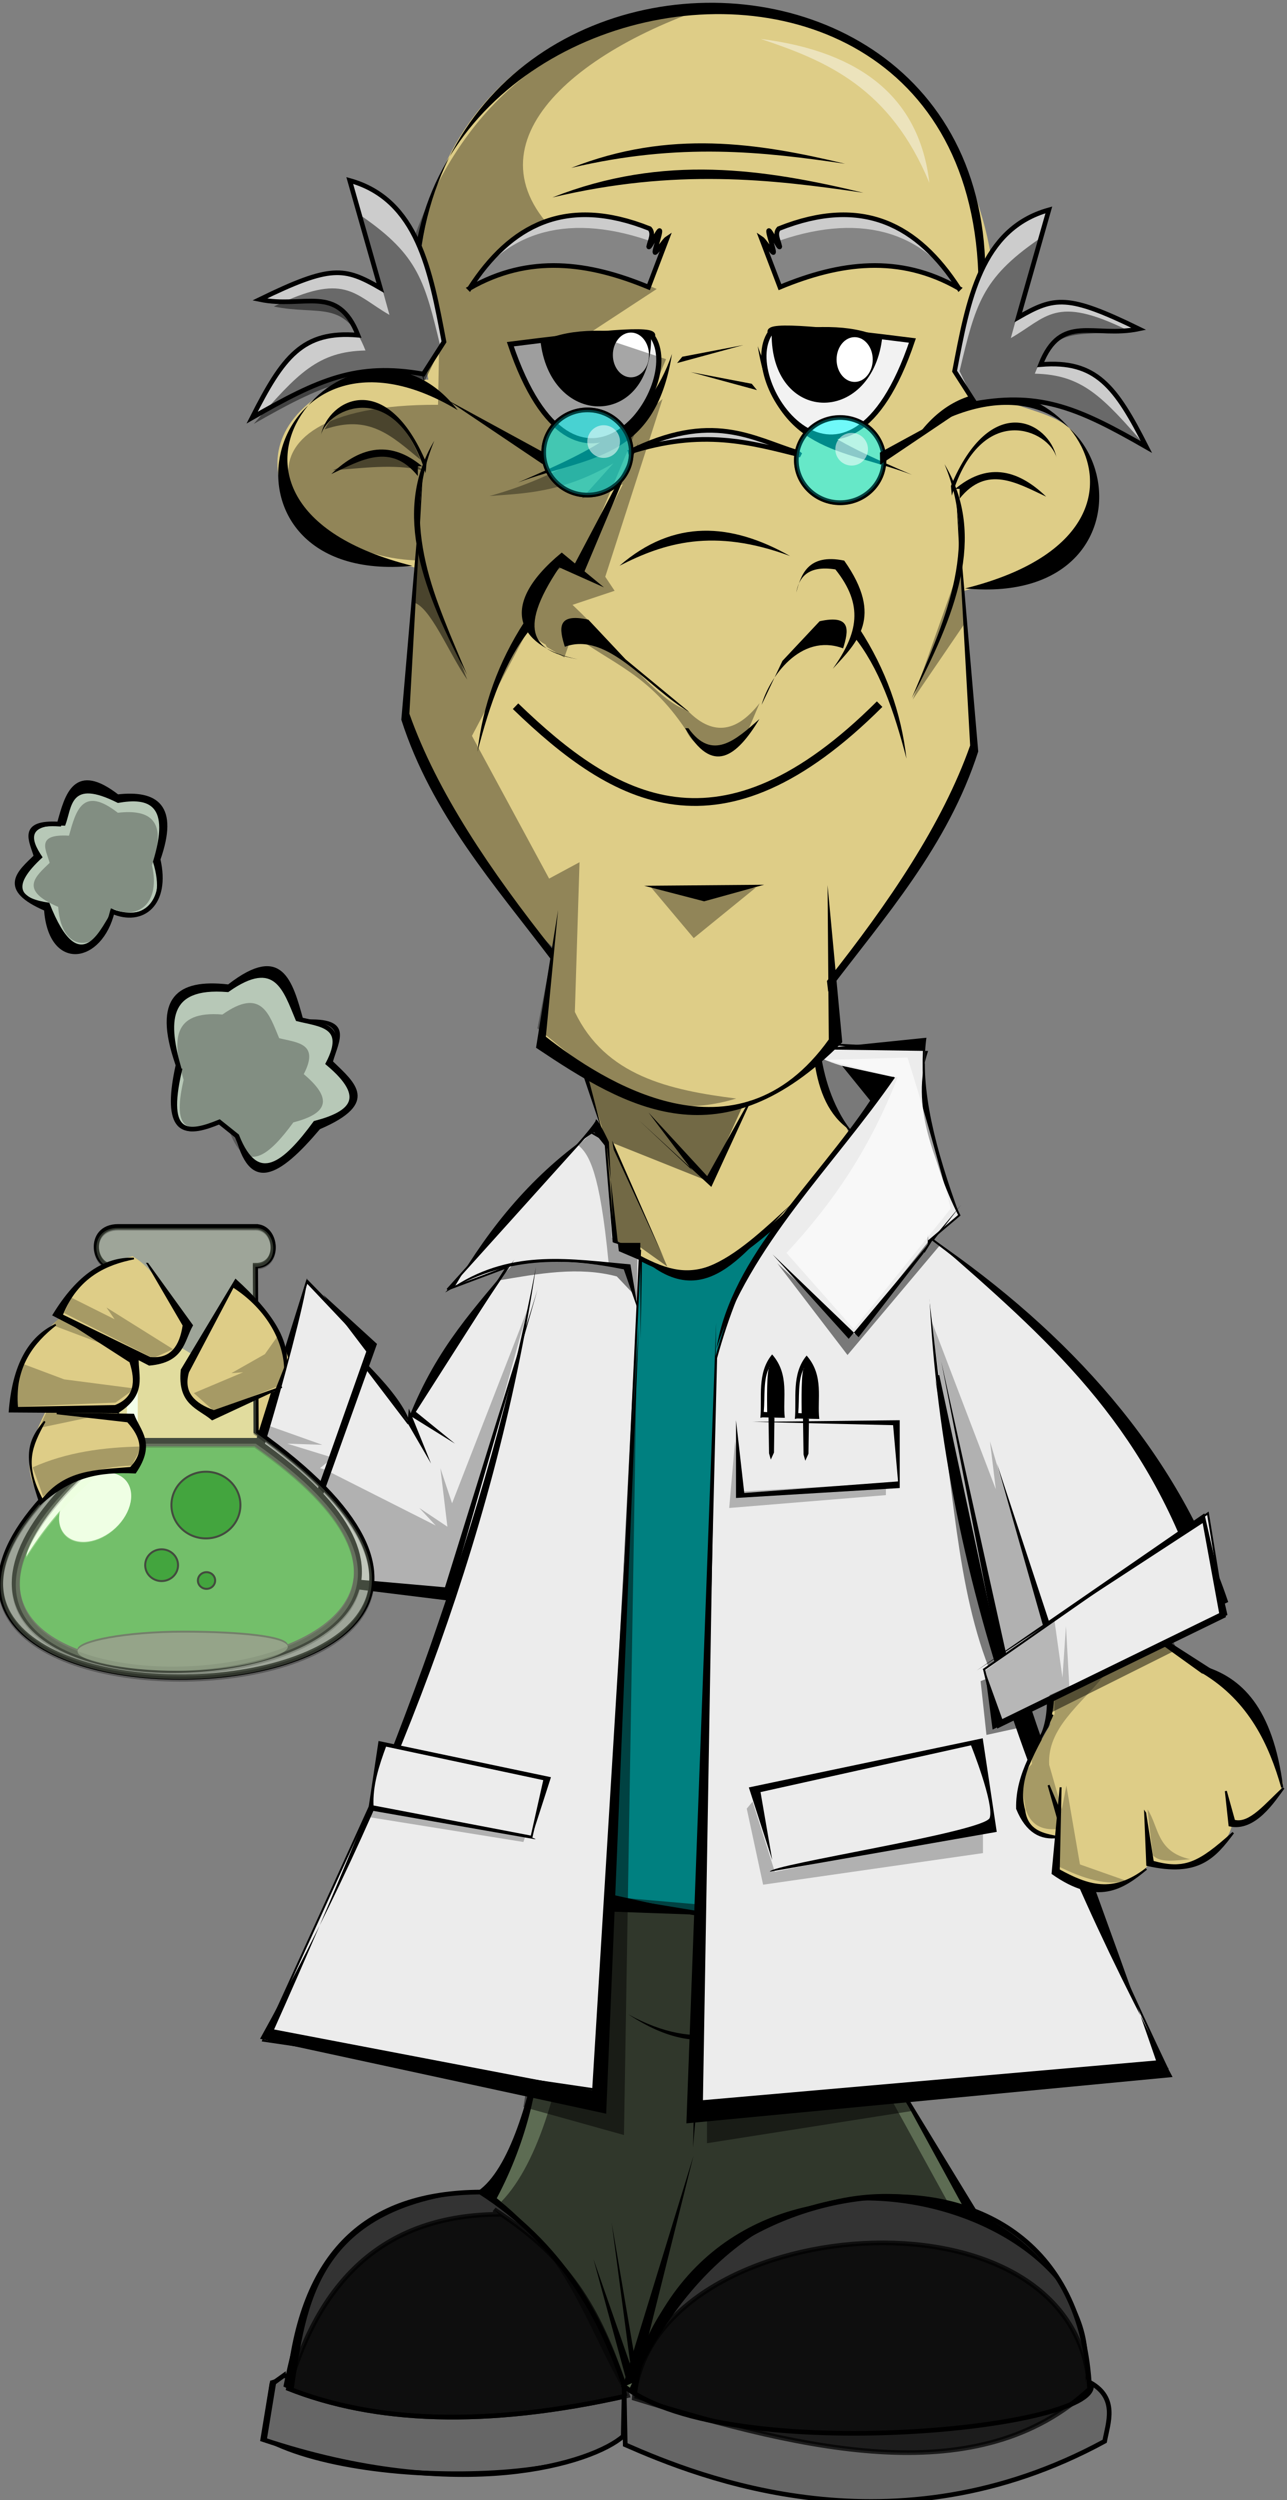 <?xml version="1.0" encoding="UTF-8" standalone="no"?>
<!-- Created with Inkscape (http://www.inkscape.org/) -->

<svg
   xmlns:dc="http://purl.org/dc/elements/1.1/"
   xmlns:cc="http://creativecommons.org/ns#"
   xmlns:rdf="http://www.w3.org/1999/02/22-rdf-syntax-ns#"
   xmlns:svg="http://www.w3.org/2000/svg"
   xmlns="http://www.w3.org/2000/svg"
   xmlns:sodipodi="http://sodipodi.sourceforge.net/DTD/sodipodi-0.dtd"
   xmlns:inkscape="http://www.inkscape.org/namespaces/inkscape"
   width="324.448"
   height="630"
   id="svg8335"
   version="1.1"
   inkscape:version="0.48.3.1 r9886"
   sodipodi:docname="cientifico.svg">
  <rect width="100%" height="100%" fill="#808080" stroke="none"/>
  <title
     id="title3018">cientifico</title>
  <defs
     id="defs8337">
    <inkscape:perspective
       sodipodi:type="inkscape:persp3d"
       inkscape:vp_x="0 : 240 : 1"
       inkscape:vp_y="0 : 1000 : 0"
       inkscape:vp_z="640 : 240 : 1"
       inkscape:persp3d-origin="320 : 160 : 1"
       id="perspective8343" />
    <inkscape:perspective
       id="perspective8353"
       inkscape:persp3d-origin="0.5 : 0.33333333 : 1"
       inkscape:vp_z="1 : 0.5 : 1"
       inkscape:vp_y="0 : 1000 : 0"
       inkscape:vp_x="0 : 0.5 : 1"
       sodipodi:type="inkscape:persp3d" />
    <inkscape:perspective
       id="perspective15768"
       inkscape:persp3d-origin="0.5 : 0.33333333 : 1"
       inkscape:vp_z="1 : 0.5 : 1"
       inkscape:vp_y="0 : 1000 : 0"
       inkscape:vp_x="0 : 0.5 : 1"
       sodipodi:type="inkscape:persp3d" />
    <inkscape:perspective
       id="perspective16538"
       inkscape:persp3d-origin="0.5 : 0.33333333 : 1"
       inkscape:vp_z="1 : 0.5 : 1"
       inkscape:vp_y="0 : 1000 : 0"
       inkscape:vp_x="0 : 0.5 : 1"
       sodipodi:type="inkscape:persp3d" />
    <inkscape:perspective
       id="perspective20519"
       inkscape:persp3d-origin="0.5 : 0.33333333 : 1"
       inkscape:vp_z="1 : 0.5 : 1"
       inkscape:vp_y="0 : 1000 : 0"
       inkscape:vp_x="0 : 0.5 : 1"
       sodipodi:type="inkscape:persp3d" />
    <inkscape:perspective
       id="perspective22095"
       inkscape:persp3d-origin="0.5 : 0.33333333 : 1"
       inkscape:vp_z="1 : 0.5 : 1"
       inkscape:vp_y="0 : 1000 : 0"
       inkscape:vp_x="0 : 0.5 : 1"
       sodipodi:type="inkscape:persp3d" />
    <inkscape:perspective
       id="perspective22095-9"
       inkscape:persp3d-origin="0.5 : 0.33333333 : 1"
       inkscape:vp_z="1 : 0.5 : 1"
       inkscape:vp_y="0 : 1000 : 0"
       inkscape:vp_x="0 : 0.5 : 1"
       sodipodi:type="inkscape:persp3d" />
    <inkscape:perspective
       id="perspective22095-7"
       inkscape:persp3d-origin="0.5 : 0.33333333 : 1"
       inkscape:vp_z="1 : 0.5 : 1"
       inkscape:vp_y="0 : 1000 : 0"
       inkscape:vp_x="0 : 0.5 : 1"
       sodipodi:type="inkscape:persp3d" />
    <inkscape:perspective
       id="perspective22095-4"
       inkscape:persp3d-origin="0.5 : 0.33333333 : 1"
       inkscape:vp_z="1 : 0.5 : 1"
       inkscape:vp_y="0 : 1000 : 0"
       inkscape:vp_x="0 : 0.5 : 1"
       sodipodi:type="inkscape:persp3d" />
    <inkscape:perspective
       id="perspective22095-1"
       inkscape:persp3d-origin="0.5 : 0.33333333 : 1"
       inkscape:vp_z="1 : 0.5 : 1"
       inkscape:vp_y="0 : 1000 : 0"
       inkscape:vp_x="0 : 0.5 : 1"
       sodipodi:type="inkscape:persp3d" />
    <inkscape:perspective
       id="perspective22095-13"
       inkscape:persp3d-origin="0.5 : 0.33333333 : 1"
       inkscape:vp_z="1 : 0.5 : 1"
       inkscape:vp_y="0 : 1000 : 0"
       inkscape:vp_x="0 : 0.5 : 1"
       sodipodi:type="inkscape:persp3d" />
    <inkscape:perspective
       id="perspective22095-74"
       inkscape:persp3d-origin="0.5 : 0.33333333 : 1"
       inkscape:vp_z="1 : 0.5 : 1"
       inkscape:vp_y="0 : 1000 : 0"
       inkscape:vp_x="0 : 0.5 : 1"
       sodipodi:type="inkscape:persp3d" />
    <inkscape:perspective
       id="perspective22095-3"
       inkscape:persp3d-origin="0.5 : 0.33333333 : 1"
       inkscape:vp_z="1 : 0.5 : 1"
       inkscape:vp_y="0 : 1000 : 0"
       inkscape:vp_x="0 : 0.5 : 1"
       sodipodi:type="inkscape:persp3d" />
  </defs>
  <sodipodi:namedview
     id="base"
     pagecolor="#ffffff"
     bordercolor="#666666"
     borderopacity="1.0"
     inkscape:pageopacity="0.0"
     inkscape:pageshadow="2"
     inkscape:zoom="0.5478135"
     inkscape:cx="-238.88117"
     inkscape:cy="258.54346"
     inkscape:current-layer="layer1"
     inkscape:document-units="px"
     showgrid="false"
     inkscape:window-width="1022"
     inkscape:window-height="670"
     inkscape:window-x="0"
     inkscape:window-y="48"
     inkscape:window-maximized="0"
     fit-margin-top="0"
     fit-margin-left="0"
     fit-margin-right="0"
     fit-margin-bottom="0" />
  <g
     id="layer1"
     inkscape:label="Layer 1"
     inkscape:groupmode="layer"
     transform="translate(-77.776,155)">
    <g
       transform="matrix(1.173,0,0,1.173,1673.62,-2277.154)"
       id="g20324">
      <path
         sodipodi:nodetypes="ccccccc"
         id="path18337-1-5-9"
         d="m -1336.334,2004.968 c -2.559,10.701 -13.308,12.567 -14.196,-0.553 -10.122,-4.327 -5.802,-7.777 -2.179,-11.27 -0.95,-3.377 -3.64,-7.463 4.951,-6.953 1.764,-6.388 3.471,-12.884 12.505,-5.865 8.367,-0.967 12.735,2.062 8.745,13.447 2.204,9.581 -3.398,13.993 -9.826,11.193 z"
         style="color:#000000;fill:#b7c8b7;fill-opacity:1;fill-rule:nonzero;stroke:#000000;stroke-width:1px;stroke-linecap:butt;stroke-linejoin:miter;stroke-miterlimit:4;stroke-opacity:1;stroke-dasharray:none;stroke-dashoffset:0;marker:none;visibility:visible;display:inline;overflow:visible;enable-background:accumulate"
         inkscape:connector-curvature="0" />
      <path
         id="path19052"
         d="m -1306.46,2107.892 7.108,-0.711 0,16.349 -49.401,9.241 12.084,-43.359 30.209,18.481 z"
         style="color:#000000;fill:#decd87;fill-opacity:1;fill-rule:nonzero;stroke:none;stroke-width:0.427;marker:none;visibility:visible;display:inline;overflow:visible;enable-background:accumulate"
         inkscape:connector-curvature="0" />
      <g
         transform="translate(-294.026,-95.038)"
         id="g12690-0">
        <path
           style="fill:#666666;stroke:#000000;stroke-width:1px;stroke-linecap:butt;stroke-linejoin:miter;stroke-opacity:1"
           d="m -1005.545,2414.556 -2.488,1.777 -1.955,11.906 c 42.612,14.245 71.128,4.99 77.478,-0.711 l 0.178,-8.53 -73.213,-4.442 z"
           id="path4603-1-1"
           sodipodi:nodetypes="cccccc"
           inkscape:connector-curvature="0" />
        <path
           style="color:#000000;fill:#5d6c53;fill-opacity:1;fill-rule:nonzero;stroke:#000000;stroke-width:0.85px;stroke-linecap:butt;stroke-linejoin:miter;stroke-miterlimit:4;stroke-opacity:1;stroke-dasharray:none;stroke-dashoffset:0;marker:none;visibility:visible;display:inline;overflow:visible;enable-background:accumulate"
           d="m -952.69,2304.453 3.377,36.58 c -3.62,11.389 -2.145,21.367 -12.912,33.948 16.102,12.097 24.007,27.707 30.861,43.767 l 3.732,-7.979 c 6.313,-24.429 41.062,-42.457 70.819,-31.281 l -16.812,-27.558 c -4.266,-17.736 0.296,-31.238 1.973,-46.598 l -81.037,-0.879 z"
           id="path3832-3-1-7"
           sodipodi:nodetypes="ccccccccc"
           inkscape:connector-curvature="0" />
        <path
           style="color:#000000;fill:#000000;fill-opacity:1;fill-rule:nonzero;stroke:none;stroke-width:1px;marker:none;visibility:visible;display:inline;overflow:visible;enable-background:accumulate"
           d="m -873.247,2323.218 c -1.881,9.507 -0.659,19.014 -0.622,28.521 -0.536,-9.454 -3.297,-17.319 -0.888,-28.876 l 1.51,0.355 z"
           id="path4593-4-9"
           sodipodi:nodetypes="cccc"
           inkscape:connector-curvature="0" />
        <path
           style="color:#000000;fill:#333333;fill-opacity:1;fill-rule:nonzero;stroke:#000000;stroke-width:1px;stroke-linecap:butt;stroke-linejoin:miter;stroke-miterlimit:4;stroke-opacity:1;stroke-dasharray:none;stroke-dashoffset:0;marker:none;visibility:visible;display:inline;overflow:visible;enable-background:accumulate"
           d="m -931.579,2418.825 c -30.746,6.943 -54.448,5.758 -72.879,-1.508 2.571,-29.66 17.035,-42.039 41.215,-42.22 l 0,0 c 16.938,10.852 26.061,26.264 31.665,43.728 z"
           id="path4417-79-1"
           sodipodi:nodetypes="ccccc"
           inkscape:connector-curvature="0" />
        <path
           style="color:#000000;fill:#333333;stroke:#000000;stroke-width:1px;stroke-linecap:butt;stroke-linejoin:miter;stroke-miterlimit:4;stroke-opacity:1;stroke-dasharray:none;stroke-dashoffset:0;marker:none;visibility:visible;display:inline;overflow:visible;enable-background:accumulate"
           d="m -930.145,2419.394 c 37.848,11.677 74.216,19.856 97.87,-1.991 -2.955,-64.497 -94.397,-45.385 -97.87,1.991 z"
           id="path4419-8-9-0"
           sodipodi:nodetypes="ccc"
           inkscape:connector-curvature="0" />
        <path
           style="color:#000000;fill:#000000;fill-opacity:1;fill-rule:nonzero;stroke:none;stroke-width:1px;marker:none;visibility:visible;display:inline;overflow:visible;enable-background:accumulate"
           d="m -932.688,2417.044 15.282,-49.756 -12.084,48.335 -3.199,1.422 z"
           id="path4464-3-3"
           sodipodi:nodetypes="cccc"
           inkscape:connector-curvature="0" />
        <path
           style="color:#000000;fill:#000000;fill-opacity:1;fill-rule:nonzero;stroke:none;stroke-width:1px;marker:none;visibility:visible;display:inline;overflow:visible;enable-background:accumulate"
           d="m -917.004,2341.422 -0.503,24.126 2.01,-23.372 -1.508,-0.754 z"
           id="path4495-2-5"
           inkscape:connector-curvature="0" />
        <path
           style="color:#000000;fill:#000000;fill-opacity:1;fill-rule:nonzero;stroke:none;stroke-width:1px;marker:none;visibility:visible;display:inline;overflow:visible;enable-background:accumulate"
           d="m -931.454,2336.898 c 16.867,11.066 24.591,2.542 34.932,-0.377 -10.241,3.369 -19.563,8.866 -34.932,0.377 z"
           id="path4505-4-9"
           sodipodi:nodetypes="ccc"
           inkscape:connector-curvature="0" />
        <path
           style="color:#000000;fill:#000000;fill-opacity:1;fill-rule:nonzero;stroke:none;stroke-width:1px;marker:none;visibility:visible;display:inline;overflow:visible;enable-background:accumulate"
           d="m -962.364,2374.929 c -36.418,2.867 -38.255,24.552 -41.049,43.004 l -2.132,-1.066 c 4.58,-22.722 12.855,-42.153 43.181,-41.938 z"
           id="path4515-3-4"
           sodipodi:nodetypes="cccc"
           inkscape:connector-curvature="0" />
        <path
           style="color:#000000;fill:#000000;fill-opacity:1;fill-rule:nonzero;stroke:none;stroke-width:1px;marker:none;visibility:visible;display:inline;overflow:visible;enable-background:accumulate"
           d="m -1004.835,2414.556 -2.31,1.777 -1.955,11.906 c 15.688,9.28 83.964,11.655 78.722,-9.063 6.821,19.857 -58.483,21.536 -79.966,8.885 l 1.955,-12.439 3.554,-1.066 z"
           id="path4538-7-8"
           sodipodi:nodetypes="ccccccc"
           inkscape:connector-curvature="0" />
        <path
           style="color:#000000;fill:#666666;fill-opacity:1;fill-rule:nonzero;stroke:#000000;stroke-width:1px;stroke-linecap:butt;stroke-linejoin:miter;stroke-miterlimit:4;stroke-opacity:1;stroke-dasharray:none;stroke-dashoffset:0;marker:none;visibility:visible;display:inline;overflow:visible;enable-background:accumulate"
           d="m -932.333,2416.814 0.251,12.566 c 15.964,6.996 57.712,23.904 103.036,-0.754 0.74,-4.011 2.842,-9.214 -3.016,-12.565 4.536,9.805 -77.792,18.172 -100.272,0.754 z"
           id="path4548-1-4"
           sodipodi:nodetypes="ccccc"
           inkscape:connector-curvature="0" />
        <path
           style="color:#000000;fill:#000000;fill-opacity:1;fill-rule:nonzero;stroke:none;stroke-width:1px;marker:none;visibility:visible;display:inline;overflow:visible;enable-background:accumulate"
           d="m -963.785,2374.929 c 6.814,-4.646 11.204,-20.038 13.861,-34.474 -0.598,11.856 -3.55,24.632 -10.307,36.962 l -3.554,-2.488 z"
           id="path4550-2-6"
           sodipodi:nodetypes="cccc"
           inkscape:connector-curvature="0" />
        <path
           style="color:#000000;fill:#000000;fill-opacity:1;fill-rule:nonzero;stroke:none;stroke-width:1px;marker:none;visibility:visible;display:inline;overflow:visible;enable-background:accumulate"
           d="m -952.413,2322.685 2.754,17.681 -0.267,-17.903 -2.488,0.222 -10e-5,0 0,1e-4 z"
           id="path4573-20-9"
           sodipodi:nodetypes="cccccc"
           inkscape:connector-curvature="0" />
        <path
           style="color:#000000;fill:#000000;fill-opacity:1;fill-rule:nonzero;stroke:none;stroke-width:1px;marker:none;visibility:visible;display:inline;overflow:visible;enable-background:accumulate"
           d="m -859.475,2378.216 2.666,0.533 -17.059,-26.922 14.394,26.389 z"
           id="path4583-2-2"
           inkscape:connector-curvature="0" />
        <path
           style="color:#000000;fill:#000000;fill-opacity:1;fill-rule:nonzero;stroke:none;stroke-width:1px;marker:none;visibility:visible;display:inline;overflow:visible;enable-background:accumulate"
           d="m -931.799,2415.622 -7.108,-26.122 8.174,23.457 -1.066,2.666 z"
           id="path4615-1-9"
           inkscape:connector-curvature="0" />
        <path
           style="color:#000000;fill:#000000;fill-opacity:1;fill-rule:nonzero;stroke:none;stroke-width:1px;marker:none;visibility:visible;display:inline;overflow:visible;enable-background:accumulate"
           d="m -930.911,2412.601 -4.087,-30.92 4.976,29.143 -1.066,0.711 0.178,1.066 z"
           id="path4625-7-0"
           inkscape:connector-curvature="0" />
        <path
           style="color:#000000;fill:#000000;fill-opacity:1;fill-rule:nonzero;stroke:none;stroke-width:1px;marker:none;visibility:visible;display:inline;overflow:visible;enable-background:accumulate"
           d="m -930.911,2417.399 c 30.054,-66.435 99.837,-43.807 97.736,-1.422 7.822,-39.199 -81.429,-64.204 -97.736,1.422 z"
           id="path4635-5-3"
           sodipodi:nodetypes="ccc"
           inkscape:connector-curvature="0" />
      </g>
      <path
         sodipodi:nodetypes="cccccc"
         id="path18095-0"
         d="m -1234.466,2040.861 3.021,10.484 3.199,23.812 c 16.704,18.19 33.408,29.079 50.112,-22.746 l -6.397,-15.282 -49.934,3.732 z"
         style="color:#000000;fill:#decd87;fill-opacity:1;fill-rule:nonzero;stroke:none;stroke-width:1px;marker:none;visibility:visible;display:inline;overflow:visible;enable-background:accumulate"
         inkscape:connector-curvature="0" />
      <path
         sodipodi:nodetypes="ccccc"
         id="path18093-3"
         d="m -1260.36,2211.959 63.832,10.555 7.539,-154.805 c -19.854,18.818 -24.762,17.372 -39.33,8.67 l -32.042,135.58 z"
         style="fill:#008080;stroke:#000000;stroke-width:1px;stroke-linecap:butt;stroke-linejoin:miter;stroke-opacity:1"
         inkscape:connector-curvature="0" />
      <path
         style="opacity:0.485;fill:#000000;stroke:none"
         d="m -1252.767,2282.158 c 8.346,-8.574 12.987,-26.895 14.836,-41.965 l -3.203,4.189 c 1.851,-6.307 5.807,-22.866 3.061,-28.517 l 64.454,5.601 0.493,31.047 16.263,29.569 c -44.393,-5.845 -55.824,18.275 -69.979,39.918 -7.464,-13.428 -11.52,-27.282 -25.925,-39.842 z"
         id="path5129-7"
         sodipodi:nodetypes="ccccccccc"
         inkscape:connector-curvature="0" />
      <path
         id="path18000-3"
         d="m -1303.947,2247.528 72.502,10.662 8.53,-180.367 -5.686,-1.955 -1.777,-21.68 -3.376,-1.955 -30.565,33.941 12.794,-4.798 -21.324,33.408 -9.063,-11.906 1.066,-4.62 -13.505,-13.861 -19.014,61.307 49.223,6.397 -11.018,32.519 -3.554,-0.533 -2.132,12.794 -23.101,50.645 z"
         style="color:#000000;fill:#ececec;fill-opacity:1;fill-rule:nonzero;stroke:#000000;stroke-width:0.427;stroke-linecap:butt;stroke-linejoin:miter;stroke-miterlimit:4;stroke-opacity:1;stroke-dasharray:none;stroke-dashoffset:0;marker:none;visibility:visible;display:inline;overflow:visible;enable-background:accumulate"
         inkscape:connector-curvature="0" />
      <path
         sodipodi:nodetypes="cccccccccccc"
         id="path18033-7"
         d="m -1109.575,2253.676 -101.026,11.057 4.021,-163.852 c 2.538,-9.164 5.671,-17.139 9.55,-23.623 l 28.649,-36.691 -9.349,11.585 c -4.234,-5.369 -5.436,-10.739 -7.74,-16.108 l 4.021,-2.513 19.539,1.068 c -0.489,11.895 1.63,23.728 7.602,35.623 l -6.534,5.529 c 0.307,59.309 23.062,118.617 51.267,177.926 z"
         style="color:#000000;fill:#ececec;fill-opacity:1;fill-rule:nonzero;stroke:#000000;stroke-width:0.427;stroke-linecap:butt;stroke-linejoin:miter;stroke-miterlimit:4;stroke-opacity:1;stroke-dasharray:none;stroke-dashoffset:0;marker:none;visibility:visible;display:inline;overflow:visible;enable-background:accumulate"
         inkscape:connector-curvature="0" />
      <g
         id="g18301-9"
         transform="matrix(-1,0,0,1,-2848.677,1249.199)">
        <g
           id="g18288-4">
          <path
             id="path18255-9"
             d="m -1620.102,806.941 -10.84,23.457 11.195,-25.411 -0.355,1.955 z"
             style="color:#000000;fill:#000000;fill-opacity:1;fill-rule:nonzero;stroke:none;stroke-width:1px;marker:none;visibility:visible;display:inline;overflow:visible;enable-background:accumulate"
             inkscape:connector-curvature="0" />
          <path
             id="path18278-9"
             d="m -1651.378,792.548 10.307,22.39 15.638,-14.394 -11.551,10.84 9.418,-12.439 -12.617,13.683 -11.195,-20.08 z"
             style="color:#000000;fill:#000000;fill-opacity:1;fill-rule:nonzero;stroke:none;stroke-width:1px;marker:none;visibility:visible;display:inline;overflow:visible;enable-background:accumulate"
             inkscape:connector-curvature="0" />
        </g>
      </g>
      <g
         id="g12335-1"
         transform="matrix(-1,0,0,1,-2849.897,1249.847)">
        <path
           style="color:#000000;fill:#000000;fill-opacity:1;fill-rule:nonzero;stroke:none;stroke-width:1px;marker:none;visibility:visible;display:inline;overflow:visible;enable-background:accumulate"
           d="m -1664.35,784.729 -24.167,-2.488 c 1.515,11.011 -2.034,24.193 -7.108,38.028 5.354,-11.728 10.655,-23.457 6.753,-35.185 l 24.523,-0.355 z"
           id="path12275-9"
           sodipodi:nodetypes="ccccc"
           inkscape:connector-curvature="0" />
        <path
           style="color:#000000;fill:#000000;fill-opacity:1;fill-rule:nonzero;stroke:none;stroke-width:1px;marker:none;visibility:visible;display:inline;overflow:visible;enable-background:accumulate"
           d="m -1671.814,846.924 16.349,-18.126 -18.481,17.77 -22.035,-28.432 24.167,28.788 z"
           id="path12285-4"
           inkscape:connector-curvature="0" />
        <path
           style="color:#000000;fill:#000000;fill-opacity:1;fill-rule:nonzero;stroke:none;stroke-width:1px;marker:none;visibility:visible;display:inline;overflow:visible;enable-background:accumulate"
           d="m -1681.765,790.771 c 13.222,19.185 31.044,35.74 38.383,58.286 -3.292,-20.088 -21.346,-35.747 -33.052,-53.31 l 6.042,-7.463 -11.373,2.488 z"
           id="path12295-2"
           sodipodi:nodetypes="ccccc"
           inkscape:connector-curvature="0" />
        <path
           style="color:#000000;fill:#000000;fill-opacity:1;fill-rule:nonzero;stroke:none;stroke-width:1px;marker:none;visibility:visible;display:inline;overflow:visible;enable-background:accumulate"
           d="m -1627.086,846.903 0.054,-20.592 5.686,0 1.066,-21.68 c 0,0 2.843,-6.042 2.843,-4.62 0,1.422 32.342,36.962 32.342,36.962 -12.794,-7.77 -25.589,-7.559 -38.383,-4.976 l -3.091,8.835 1.669,-9.901 c 12.557,-1.09 25.115,-3.405 37.673,4.62 -7.48,-12.665 -16.707,-24.165 -29.854,-33.052 l -2.843,3.554 -2.488,22.035 -4.976,2.132 0.302,16.682 z"
           id="path12305-0"
           sodipodi:nodetypes="ccccscccccccccc"
           inkscape:connector-curvature="0" />
        <path
           style="color:#000000;fill:#000000;fill-opacity:1;fill-rule:nonzero;stroke:none;stroke-width:1px;marker:none;visibility:visible;display:inline;overflow:visible;enable-background:accumulate"
           d="m -1663.639,767.669 c -2.173,11.491 -0.419,22.983 -8.53,34.474 9.353,-6.284 8.28,-20.908 8.53,-34.474 z"
           id="path12315-6"
           sodipodi:nodetypes="ccc"
           inkscape:connector-curvature="0" />
        <path
           sodipodi:nodetypes="cccc"
           style="color:#000000;fill:#000000;fill-opacity:1;fill-rule:nonzero;stroke:none;stroke-width:1px;marker:none;visibility:visible;display:inline;overflow:visible;enable-background:accumulate"
           d="m -1611.395,773.711 -7.55,28.996 10.037,-29.707 -2.488,0.711 z"
           id="path12325-5"
           inkscape:connector-curvature="0" />
      </g>
      <path
         sodipodi:nodetypes="cccccccccccccc"
         id="path12383-9"
         d="m -1241.396,2012.962 -3.199,20.613 c 25.725,18.101 46.919,18.401 63.262,-0.355 l 0.355,-13.505 c 10.252,-15.51 21.339,-29.35 29.854,-48.335 l -2.592,-35.142 c 13.95,-4.335 30.237,-8.031 27.47,-21.367 1.093,-18.967 -13.643,-15.58 -20.613,-21.324 12.683,-115.597 -143.307,-104.89 -121.548,-2.843 l -18.633,0.689 c -26.765,12.644 -10.727,38.759 14.784,39.454 l 0.83,0.21 -1.54,32.315 c 6.183,15.993 14.778,33.598 31.57,49.591 z"
         style="fill:#decd87;stroke:none"
         inkscape:connector-curvature="0" />
      <g
         id="g10233-1-5"
         transform="matrix(1.577,0,0,1.773,-2008.332,1008.429)">
        <path
           style="fill:#000000;stroke:none"
           d="m 493.121,522.797 -5.753,-4.22 c -9.383,6.871 -5.309,11.615 2.199,12.928 -5.762,-0.903 -8.572,-3.145 -2.532,-11.129 l 6.086,2.421 z"
           id="path10126-5-6"
           sodipodi:nodetypes="ccccc"
           inkscape:connector-curvature="0" />
        <path
           style="color:#000000;fill:#000000;fill-opacity:1;fill-rule:nonzero;stroke:none;stroke-width:1.034px;marker:none;visibility:visible;display:inline;overflow:visible;enable-background:accumulate"
           d="m 496.053,531.505 -5.064,-4.798 c -4.359,-0.85 -3.96,1.112 -3.199,3.287 5.856,-1.938 11.325,5.013 16.97,7.908 l -8.707,-6.397 z"
           id="path10128-54-1"
           sodipodi:nodetypes="ccccc"
           inkscape:connector-curvature="0" />
        <path
           style="color:#000000;fill:#000000;fill-opacity:1;fill-rule:nonzero;stroke:none;stroke-width:1px;marker:none;visibility:visible;display:inline;overflow:visible;enable-background:accumulate"
           d="m 519.332,523.419 c 0.328,-1.705 1.486,-3.353 5.331,-2.799 3.878,4.324 3.1,7.715 -0.355,12.039 3.296,-3.199 7.005,-6.224 1.555,-13.105 -4.988,-0.919 -5.925,1.793 -6.531,3.865 z"
           id="path10159-9-1"
           sodipodi:nodetypes="ccccc"
           inkscape:connector-curvature="0" />
        <path
           style="color:#000000;fill:#000000;fill-opacity:1;fill-rule:nonzero;stroke:none;stroke-width:1.034px;marker:none;visibility:visible;display:inline;overflow:visible;enable-background:accumulate"
           d="m 517.449,531.695 5.064,-4.798 c 4.359,-0.85 3.96,1.112 3.199,3.287 -5.856,-1.938 -10.081,3.591 -11.106,6.841 l 2.843,-5.331 z"
           id="path10128-5-8-4"
           sodipodi:nodetypes="ccccc"
           inkscape:connector-curvature="0" />
        <path
           style="color:#000000;fill:#000000;fill-opacity:1;fill-rule:nonzero;stroke:none;stroke-width:1.034px;marker:none;visibility:visible;display:inline;overflow:visible;enable-background:accumulate"
           d="m 504.627,539.856 c 3.228,4.036 6.456,1.44 9.685,-1.111 -3.136,4.606 -6.405,6.856 -10.129,1.111 l 0.444,0 z"
           id="path10191-3-3"
           sodipodi:nodetypes="cccc"
           inkscape:connector-curvature="0" />
        <path
           style="color:#000000;fill:#000000;fill-opacity:1;fill-rule:nonzero;stroke:none;stroke-width:1.034px;marker:none;visibility:visible;display:inline;overflow:visible;enable-background:accumulate"
           d="m 482.281,526.973 c -3.559,4.886 -5.682,10.13 -6.397,15.727 1.673,-5.731 3.733,-11.075 7.286,-14.927 l -0.888,-0.8 z"
           id="path10201-8-7"
           sodipodi:nodetypes="cccc"
           inkscape:connector-curvature="0" />
        <path
           style="color:#000000;fill:#000000;fill-opacity:1;fill-rule:nonzero;stroke:none;stroke-width:1.034px;marker:none;visibility:visible;display:inline;overflow:visible;enable-background:accumulate"
           d="m 527.95,527.817 c 3.559,4.886 5.682,10.13 6.397,15.727 -1.673,-5.731 -3.733,-11.075 -7.286,-14.927 l 0.888,-0.8 z"
           id="path10201-2-5-2"
           sodipodi:nodetypes="cccc"
           inkscape:connector-curvature="0" />
      </g>
      <path
         sodipodi:nodetypes="cc"
         id="path10296-2-7"
         d="m -1249.681,1960.874 c 21.36,20.625 44.031,33.698 78.244,-0.444"
         style="fill:none;stroke:#000000;stroke-width:1.672px;stroke-linecap:butt;stroke-linejoin:miter;stroke-opacity:1"
         inkscape:connector-curvature="0" />
      <path
         id="path10298-2-3"
         d="m -1222.025,1999.448 25.752,-0.224 -12.876,3.564 -12.876,-3.34 z"
         style="color:#000000;fill:#000000;fill-opacity:1;fill-rule:nonzero;stroke:none;stroke-width:1.034px;marker:none;visibility:visible;display:inline;overflow:visible;enable-background:accumulate"
         inkscape:connector-curvature="0" />
      <g
         transform="matrix(1.047,0,0,1.178,-976.903,1674.047)"
         id="g3663-7-9-04-8-2-3">
        <path
           style="color:#000000;fill:#000000;fill-opacity:1;fill-rule:nonzero;stroke:none;stroke-width:1px;marker:none;visibility:visible;display:inline;overflow:visible;enable-background:accumulate"
           d="m -272.417,189.495 c -40.124,-21.432 -53.494,32.181 -9.298,28.398 -52.567,-11.677 -11.38,-52.251 9.298,-28.398 z"
           id="path3490-1-8-6-1-7-9"
           sodipodi:nodetypes="ccc"
           inkscape:connector-curvature="0" />
        <path
           style="color:#000000;fill:#000000;fill-opacity:1;fill-rule:nonzero;stroke:none;stroke-width:1px;marker:none;visibility:visible;display:inline;overflow:visible;enable-background:accumulate"
           d="m -278.813,199.203 c -8.178,-17.358 -20.129,-11.741 -21.68,-5.153 1.473,-5.067 15.417,-10.514 21.502,6.93 l 0.178,-1.777 z"
           id="path3643-1-4-7-0-0-2"
           sodipodi:nodetypes="cccc"
           inkscape:connector-curvature="0" />
        <path
           style="color:#000000;fill:#000000;fill-opacity:1;fill-rule:nonzero;stroke:none;stroke-width:1px;marker:none;visibility:visible;display:inline;overflow:visible;enable-background:accumulate"
           d="m -279.702,199.736 c -6.22,-4.614 -12.439,-3.914 -18.659,1.422 6.062,-2.519 12.166,-5.829 17.77,0.355 l 0,-1.777 0.889,0 z"
           id="path3653-5-8-60-2-3-4"
           sodipodi:nodetypes="ccccc"
           inkscape:connector-curvature="0" />
      </g>
      <path
         sodipodi:nodetypes="ccc"
         id="path3153-95-3-7-0-4-9"
         d="m -1250.806,1883.109 c 17.335,-2.19 31.742,-3.781 30.526,-1.675 7.394,10.627 -16.343,43.685 -30.526,1.675 z"
         style="fill:#f2f2f2;stroke:#000000;stroke-width:1.111px;stroke-linecap:butt;stroke-linejoin:miter;stroke-opacity:1"
         inkscape:connector-curvature="0" />
      <path
         sodipodi:nodetypes="ccc"
         id="path3422-1-9-94-6-3-4"
         d="m -1216.058,1885.202 c -3.665,23.023 -17.94,21.9 -33.132,27.635 17.17,-7.414 27.861,-12.414 33.132,-27.635 z"
         style="color:#000000;fill:#000000;fill-opacity:1;fill-rule:nonzero;stroke:none;stroke-width:1px;marker:none;visibility:visible;display:inline;overflow:visible;enable-background:accumulate"
         inkscape:connector-curvature="0" />
      <path
         sodipodi:nodetypes="ccc"
         id="path3422-6-5-6-5-2-6-4"
         d="m -1197.631,1883.527 c 3.665,23.023 17.94,21.9 33.132,27.635 -17.17,-7.414 -27.861,-12.414 -33.132,-27.635 z"
         style="color:#000000;fill:#000000;fill-opacity:1;fill-rule:nonzero;stroke:none;stroke-width:1px;marker:none;visibility:visible;display:inline;overflow:visible;enable-background:accumulate"
         inkscape:connector-curvature="0" />
      <path
         sodipodi:nodetypes="ccc"
         id="path10898-33-3"
         d="m -1221.104,1881.526 c 0.146,18.802 -20.121,19.058 -22.591,1.453 6.438,-3.117 14.751,-2.279 22.591,-1.453 z"
         style="fill:#000000;stroke:#000000;stroke-width:1.111px;stroke-linecap:butt;stroke-linejoin:miter;stroke-opacity:1"
         inkscape:connector-curvature="0" />
      <path
         transform="matrix(0.524,0,0,0.589,-1099.191,1779.061)"
         d="m -232.459,180.573 c 0,4.511 -3.319,8.167 -7.414,8.167 -4.094,0 -7.414,-3.657 -7.414,-8.167 0,-4.511 3.319,-8.168 7.414,-8.168 4.094,0 7.414,3.657 7.414,8.168 z"
         sodipodi:ry="8.1674957"
         sodipodi:rx="7.4135728"
         sodipodi:cy="180.57332"
         sodipodi:cx="-239.87306"
         id="path3500-1-0-6-7-6-4-8"
         style="color:#000000;fill:#ffffff;fill-opacity:1;fill-rule:nonzero;stroke:none;stroke-width:1px;marker:none;visibility:visible;display:inline;overflow:visible;enable-background:accumulate"
         sodipodi:type="arc" />
      <path
         sodipodi:nodetypes="cccccccccccccccccccc"
         id="path19825"
         d="m -1202.255,2045.15 c -14.483,-1.814 -28.12,-4.899 -34.681,-18.597 l 1.005,-32.167 -6.534,3.518 -16.586,-30.66 13.571,-25.633 c 1.744,-8.725 5.129,-11.704 9.55,-11.058 l 18.597,-44.23 -16.586,-5.529 14.576,-9.55 -14.073,-6.031 c -30.014,-19.72 -9.547,-41.673 21.612,-53.277 -26.47,2.958 -47.558,16.189 -59.309,47.246 l 5.026,23.12 -0.251,13.822 c -50.322,-0.21 -33.473,32.281 -4.775,33.424 l -2.513,34.68 c 9.454,17.243 18.137,34.829 31.665,50.262 l -3.016,15.581 c 12.008,9.493 22.98,21.056 42.722,15.079 z"
         style="opacity:0.348;color:#000000;fill:#000000;fill-opacity:1;fill-rule:nonzero;stroke:none;stroke-width:1px;marker:none;visibility:visible;display:inline;overflow:visible;enable-background:accumulate"
         inkscape:connector-curvature="0" />
      <path
         sodipodi:nodetypes="ccccccc"
         id="path10975-2-2"
         d="m -1240.537,2004.635 -4.738,29.607 c 19.793,13.263 39.827,24.997 65.809,-1.184 l -3.159,-33.752 0.263,33.16 c -19.862,27.731 -48.703,8.882 -60.808,-0.592 l 2.632,-27.238 z"
         style="color:#000000;fill:#000000;fill-opacity:1;fill-rule:nonzero;stroke:none;stroke-width:1px;marker:none;visibility:visible;display:inline;overflow:visible;enable-background:accumulate"
         inkscape:connector-curvature="0" />
      <path
         sodipodi:nodetypes="cccccc"
         id="path10995-5-9"
         d="m -1241.985,2015.367 c -12.2,-16.108 -25.705,-31.238 -32.247,-51.59 l 4.738,-55.069 -3.005,53.783 c 5.962,16.86 17.41,33.721 30.776,50.581 l -0.263,2.295 z"
         style="color:#000000;fill:#000000;fill-opacity:1;fill-rule:nonzero;stroke:none;stroke-width:1px;marker:none;visibility:visible;display:inline;overflow:visible;enable-background:accumulate"
         inkscape:connector-curvature="0" />
      <path
         sodipodi:nodetypes="cccccc"
         id="path10995-0-8-5"
         d="m -1182.493,2022.19 c 12.2,-16.108 25.705,-31.238 32.247,-51.59 l -4.738,-55.069 3.005,53.783 c -5.962,16.86 -17.41,33.721 -30.776,50.581 l 0.263,2.295 z"
         style="color:#000000;fill:#000000;fill-opacity:1;fill-rule:nonzero;stroke:none;stroke-width:1px;marker:none;visibility:visible;display:inline;overflow:visible;enable-background:accumulate"
         inkscape:connector-curvature="0" />
      <g
         transform="matrix(-1.047,0,0,1.178,-1448.026,1678.894)"
         id="g3663-7-9-04-8-6-9-4">
        <path
           style="color:#000000;fill:#000000;fill-opacity:1;fill-rule:nonzero;stroke:none;stroke-width:1px;marker:none;visibility:visible;display:inline;overflow:visible;enable-background:accumulate"
           d="m -272.417,189.495 c -40.124,-21.432 -53.494,32.181 -9.298,28.398 -52.567,-11.677 -11.38,-52.251 9.298,-28.398 z"
           id="path3490-1-8-6-1-0-0-3"
           sodipodi:nodetypes="ccc"
           inkscape:connector-curvature="0" />
        <path
           style="color:#000000;fill:#000000;fill-opacity:1;fill-rule:nonzero;stroke:none;stroke-width:1px;marker:none;visibility:visible;display:inline;overflow:visible;enable-background:accumulate"
           d="m -278.813,199.203 c -8.178,-17.358 -20.129,-11.741 -21.68,-5.153 1.473,-5.067 15.417,-10.514 21.502,6.93 l 0.178,-1.777 z"
           id="path3643-1-4-7-0-8-2-9"
           sodipodi:nodetypes="cccc"
           inkscape:connector-curvature="0" />
        <path
           style="color:#000000;fill:#000000;fill-opacity:1;fill-rule:nonzero;stroke:none;stroke-width:1px;marker:none;visibility:visible;display:inline;overflow:visible;enable-background:accumulate"
           d="m -279.702,199.736 c -6.22,-4.614 -12.439,-3.914 -18.659,1.422 6.062,-2.519 12.166,-5.829 17.77,0.355 l 0,-1.777 0.889,0 z"
           id="path3653-5-8-60-2-5-4-4"
           sodipodi:nodetypes="ccccc"
           inkscape:connector-curvature="0" />
      </g>
      <path
         id="path11285-9"
         d="m -1213.852,1885.802 13.123,-2.512 -14.239,3.873 1.117,-1.361 z"
         style="color:#000000;fill:#000000;fill-opacity:1;fill-rule:nonzero;stroke:none;stroke-width:1px;marker:none;visibility:visible;display:inline;overflow:visible;enable-background:accumulate"
         inkscape:connector-curvature="0" />
      <path
         id="path11285-5-5"
         d="m -1198.915,1891.612 -13.123,-2.512 14.239,3.873 -1.117,-1.361 z"
         style="color:#000000;fill:#000000;fill-opacity:1;fill-rule:nonzero;stroke:none;stroke-width:1px;marker:none;visibility:visible;display:inline;overflow:visible;enable-background:accumulate"
         inkscape:connector-curvature="0" />
      <path
         id="path11330-5"
         d="m -1237.398,1931.127 14.146,-26.797 -11.727,27.844 -2.42,-1.047 z"
         style="color:#000000;fill:#000000;fill-opacity:1;fill-rule:nonzero;stroke:none;stroke-width:1px;marker:none;visibility:visible;display:inline;overflow:visible;enable-background:accumulate"
         inkscape:connector-curvature="0" />
      <path
         sodipodi:nodetypes="ccc"
         id="path11340-7"
         d="m -1227.347,1930.708 c 9.592,-4.925 20.209,-8.203 36.669,-2.094 -12.673,-7.153 -24.987,-8.03 -36.669,2.094 z"
         style="color:#000000;fill:#000000;fill-opacity:1;fill-rule:nonzero;stroke:none;stroke-width:1px;marker:none;visibility:visible;display:inline;overflow:visible;enable-background:accumulate"
         inkscape:connector-curvature="0" />
      <path
         sodipodi:nodetypes="ccc"
         id="path11917-3"
         d="m -1267.145,1903.856 c -9.3,15.506 -2.155,32.774 7.037,50.261 -6.617,-15.873 -14.716,-31.769 -7.037,-50.261 z"
         style="color:#000000;fill:#000000;fill-opacity:1;fill-rule:nonzero;stroke:none;stroke-width:1px;marker:none;visibility:visible;display:inline;overflow:visible;enable-background:accumulate"
         inkscape:connector-curvature="0" />
      <path
         sodipodi:nodetypes="ccc"
         id="path11917-1-9"
         d="m -1157.489,1908.882 c 9.3,15.506 2.155,32.774 -7.037,50.261 6.617,-15.873 14.716,-31.769 7.037,-50.261 z"
         style="color:#000000;fill:#000000;fill-opacity:1;fill-rule:nonzero;stroke:none;stroke-width:1px;marker:none;visibility:visible;display:inline;overflow:visible;enable-background:accumulate"
         inkscape:connector-curvature="0" />
      <path
         sodipodi:nodetypes="ccccc"
         id="path11983-0"
         d="m -1225.403,1906.342 c 17.92,-8.961 26.656,-2.964 36.251,0 l 0,0 0.719,0.589 c -10.677,-2.666 -21.087,-5.731 -36.969,-0.589 z"
         style="fill:#cccccc;stroke:#000000;stroke-width:1px;stroke-linecap:butt;stroke-linejoin:miter;stroke-opacity:1"
         inkscape:connector-curvature="0" />
      <path
         sodipodi:nodetypes="ccc"
         id="path3153-95-3-7-0-4-2-7"
         d="m -1164.387,1882.317 c -17.335,-2.19 -31.742,-3.781 -30.526,-1.675 -7.394,10.627 16.343,43.685 30.526,1.675 z"
         style="fill:#f2f2f2;stroke:#000000;stroke-width:1.111px;stroke-linecap:butt;stroke-linejoin:miter;stroke-opacity:1"
         inkscape:connector-curvature="0" />
      <path
         sodipodi:nodetypes="ccc"
         id="path10898-33-1-2"
         d="m -1194.089,1880.734 c -0.146,18.802 20.121,19.058 22.591,1.453 -6.438,-3.117 -14.751,-2.279 -22.591,-1.453 z"
         style="fill:#000000;stroke:#000000;stroke-width:1.111px;stroke-linecap:butt;stroke-linejoin:miter;stroke-opacity:1"
         inkscape:connector-curvature="0" />
      <path
         transform="matrix(-0.524,0,0,0.589,-1302.496,1780.046)"
         d="m -232.459,180.573 c 0,4.511 -3.319,8.167 -7.414,8.167 -4.094,0 -7.414,-3.657 -7.414,-8.167 0,-4.511 3.319,-8.168 7.414,-8.168 4.094,0 7.414,3.657 7.414,8.168 z"
         sodipodi:ry="8.1674957"
         sodipodi:rx="7.4135728"
         sodipodi:cy="180.57332"
         sodipodi:cx="-239.87306"
         id="path3500-1-0-6-7-6-4-9-7"
         style="color:#000000;fill:#ffffff;fill-opacity:1;fill-rule:nonzero;stroke:none;stroke-width:1px;marker:none;visibility:visible;display:inline;overflow:visible;enable-background:accumulate"
         sodipodi:type="arc" />
      <path
         transform="translate(-379.367,-13.188)"
         d="m -791.126,1921.217 c 0,5.054 -4.217,9.152 -9.418,9.152 -5.202,0 -9.418,-4.097 -9.418,-9.152 0,-5.054 4.217,-9.152 9.418,-9.152 5.202,0 9.418,4.097 9.418,9.152 z"
         sodipodi:ry="9.1516151"
         sodipodi:rx="9.4181671"
         sodipodi:cy="1921.2173"
         sodipodi:cx="-800.54425"
         id="path12099-9"
         style="color:#000000;fill:none;stroke:#000000;stroke-width:1px;marker:none;visibility:visible;display:inline;overflow:visible;enable-background:accumulate"
         sodipodi:type="arc" />
      <path
         sodipodi:nodetypes="ccccccccccccccccccc"
         id="path19802"
         d="m -1197.229,1960.208 c -5.194,6.663 -10.387,6.907 -15.581,1.508 -6.204,-1.854 -14.605,-13.126 -24.628,-22.618 l 9.047,-3.016 -2.01,-3.016 12.314,-38.199 c -10.426,9.302 -22.774,16.88 -37.194,20.858 7.261,-0.587 15.46,-0.572 26.639,-7.037 l -6.785,7.539 8.796,-3.016 -9.801,19.351 -4.021,-2.513 c -2.372,6.226 -10.122,13.797 -2.764,17.591 l 0.251,0.503 3.77,2.262 1.759,-5.026 c 8.126,6.272 16.251,8.361 24.377,20.607 2.588,5.603 7.433,4.116 12.314,2.513 l 3.518,-8.293 z"
         style="opacity:0.348;color:#000000;fill:#000000;fill-opacity:1;fill-rule:nonzero;stroke:none;stroke-width:1px;marker:none;visibility:visible;display:inline;overflow:visible;enable-background:accumulate"
         inkscape:connector-curvature="0" />
      <path
         transform="translate(-433.68,-14.848)"
         d="m -791.126,1921.217 c 0,5.054 -4.217,9.152 -9.418,9.152 -5.202,0 -9.418,-4.097 -9.418,-9.152 0,-5.054 4.217,-9.152 9.418,-9.152 5.202,0 9.418,4.097 9.418,9.152 z"
         sodipodi:ry="9.1516151"
         sodipodi:rx="9.4181671"
         sodipodi:cy="1921.2173"
         sodipodi:cx="-800.54425"
         id="path12099-0-0"
         style="color:#000000;fill:none;stroke:#000000;stroke-width:1px;marker:none;visibility:visible;display:inline;overflow:visible;enable-background:accumulate"
         sodipodi:type="arc" />
      <path
         transform="translate(-433.68,-14.848)"
         d="m -791.126,1921.217 c 0,5.054 -4.217,9.152 -9.418,9.152 -5.202,0 -9.418,-4.097 -9.418,-9.152 0,-5.054 4.217,-9.152 9.418,-9.152 5.202,0 9.418,4.097 9.418,9.152 z"
         sodipodi:ry="9.1516151"
         sodipodi:rx="9.4181671"
         sodipodi:cy="1921.2173"
         sodipodi:cx="-800.54425"
         id="path12099-0-0-0"
         style="opacity:0.541;color:#000000;fill:#00ffff;stroke:#000000;stroke-width:1px;marker:none;visibility:visible;display:inline;overflow:visible;enable-background:accumulate"
         sodipodi:type="arc" />
      <path
         sodipodi:nodetypes="cccc"
         id="path12123-5"
         d="m -1264.381,1895.061 20.544,13.822 0.055,-2.597 -20.6,-11.225 z"
         style="color:#000000;fill:#000000;fill-opacity:1;fill-rule:nonzero;stroke:none;stroke-width:1px;marker:none;visibility:visible;display:inline;overflow:visible;enable-background:accumulate"
         inkscape:connector-curvature="0" />
      <path
         transform="translate(-379.392,-13.239)"
         d="m -791.126,1921.217 c 0,5.054 -4.217,9.152 -9.418,9.152 -5.202,0 -9.418,-4.097 -9.418,-9.152 0,-5.054 4.217,-9.152 9.418,-9.152 5.202,0 9.418,4.097 9.418,9.152 z"
         sodipodi:ry="9.1516151"
         sodipodi:rx="9.4181671"
         sodipodi:cy="1921.2173"
         sodipodi:cx="-800.54425"
         id="path12099-0-0-0-3"
         style="opacity:0.541;color:#000000;fill:#00ffff;stroke:#000000;stroke-width:1px;marker:none;visibility:visible;display:inline;overflow:visible;enable-background:accumulate"
         sodipodi:type="arc" />
      <path
         sodipodi:nodetypes="cccc"
         id="path12123-4-0"
         d="m -1150.775,1895.166 -20.544,13.822 -0.055,-2.597 20.6,-11.225 z"
         style="color:#000000;fill:#000000;fill-opacity:1;fill-rule:nonzero;stroke:none;stroke-width:1px;marker:none;visibility:visible;display:inline;overflow:visible;enable-background:accumulate"
         inkscape:connector-curvature="0" />
      <path
         sodipodi:nodetypes="cccc"
         id="path12168-4"
         d="m -1269.117,1892.126 c -26.519,-94.187 140.623,-118.805 116.572,1.422 l 0.248,-0.246 c 29.868,-110.522 -136.962,-111.847 -116.82,-1.176 z"
         style="color:#000000;fill:#000000;fill-opacity:1;fill-rule:nonzero;stroke:none;stroke-width:1px;marker:none;visibility:visible;display:inline;overflow:visible;enable-background:accumulate"
         inkscape:connector-curvature="0" />
      <path
         sodipodi:nodetypes="ccc"
         id="path12178-1"
         d="m -1241.763,1851.584 c 23.938,-9.438 45.554,-6.109 66.848,-1.005 -19.954,-2.925 -40.315,-5.28 -66.848,1.005 z"
         style="color:#000000;fill:#000000;fill-opacity:1;fill-rule:nonzero;stroke:none;stroke-width:1px;marker:none;visibility:visible;display:inline;overflow:visible;enable-background:accumulate"
         inkscape:connector-curvature="0" />
      <path
         sodipodi:nodetypes="cccccccc"
         id="path12188-7"
         d="m -1269.503,1889.521 4.442,-6.93 c -2.891,-15.198 -5.61,-30.558 -20.258,-34.652 l 6.575,23.101 c -7.776,-4.471 -10.6,-5.013 -25.919,2.459 9.667,2.022 16.698,-3.531 21.121,7.67 -11.95,-1.026 -16.151,4.717 -22.756,17.722 14.275,-8.178 22.519,-11.915 36.795,-9.37 z"
         style="fill:#cccccc;stroke:#000000;stroke-width:1px;stroke-linecap:butt;stroke-linejoin:miter;stroke-opacity:1"
         inkscape:connector-curvature="0" />
      <path
         sodipodi:nodetypes="cccccccc"
         id="path12188-9-9"
         d="m -1150.882,1895.837 -4.443,-6.93 c 2.891,-15.198 5.61,-30.558 20.258,-34.652 l -6.575,23.101 c 7.776,-4.471 10.6,-5.013 25.919,2.459 -9.667,2.022 -16.698,-3.531 -21.121,7.67 11.95,-1.026 16.151,4.717 22.756,17.722 -14.275,-8.178 -22.519,-11.915 -36.795,-9.37 z"
         style="color:#000000;fill:#cccccc;fill-opacity:1;fill-rule:nonzero;stroke:#000000;stroke-width:1px;stroke-linecap:butt;stroke-linejoin:miter;stroke-miterlimit:4;stroke-opacity:1;stroke-dasharray:none;stroke-dashoffset:0;marker:none;visibility:visible;display:inline;overflow:visible;enable-background:accumulate"
         inkscape:connector-curvature="0" />
      <path
         sodipodi:nodetypes="ccccccc"
         id="path12385-3"
         d="m -1245.282,2081.279 c -8.881,59.499 -32.089,116.843 -59.309,165.863 l 74.387,16.084 7.037,-169.381 -10.052,164.355 -68.356,-13.068 c 25.28,-56.597 45.971,-109.749 56.293,-163.852 z"
         style="color:#000000;fill:#000000;fill-opacity:1;fill-rule:nonzero;stroke:none;stroke-width:1px;marker:none;visibility:visible;display:inline;overflow:visible;enable-background:accumulate"
         inkscape:connector-curvature="0" />
      <path
         sodipodi:nodetypes="ccccccc"
         id="path12401-6"
         d="m -1206.567,2093.283 -6.397,172.015 104.488,-9.951 c -30.338,-56.417 -52.441,-115.407 -52.6,-181.255 2.537,59.234 28.757,118.468 49.046,177.701 l -97.38,8.53 2.843,-167.039 z"
         style="color:#000000;fill:#000000;fill-opacity:1;fill-rule:nonzero;stroke:none;stroke-width:1px;marker:none;visibility:visible;display:inline;overflow:visible;enable-background:accumulate"
         inkscape:connector-curvature="0" />
      <path
         sodipodi:nodetypes="cccccc"
         id="path19528"
         d="m -1159.533,2105.463 c 4.105,21.277 4.255,44.752 12.314,63.832 l -2.513,1.005 1.256,11.56 8.042,-1.759 -19.099,-74.638 z"
         style="opacity:0.485;color:#000000;fill:#000000;fill-opacity:1;fill-rule:nonzero;stroke:none;stroke-width:1px;marker:none;visibility:visible;display:inline;overflow:visible;enable-background:accumulate"
         inkscape:connector-curvature="0" />
      <g
         transform="matrix(1.067,0,0,1.067,-362.801,-164.384)"
         id="g17113-2">
        <path
           style="color:#000000;fill:#decd87;fill-opacity:1;fill-rule:nonzero;stroke:none;stroke-width:0.4;marker:none;visibility:visible;display:inline;overflow:visible;enable-background:accumulate"
           d="m -727.586,2176.584 c 5.765,7.853 3.474,13.693 4.087,20.258 -4.689,8.002 -7.534,14.898 -5.153,18.659 1.125,2.947 3.378,3.921 6.397,3.554 l -0.533,6.93 c 2.31,2.455 11.407,8.417 19.369,-1.244 10.018,1.64 15.589,-3.342 16.526,-7.641 8.723,-2.251 9.198,-5.956 10.307,-8.352 -4.363,-17.452 -10.059,-20.687 -15.815,-23.279 l -21.68,-13.861"
           id="path13360-4-1"
           sodipodi:nodetypes="cccccccccc"
           inkscape:connector-curvature="0" />
        <path
           style="color:#000000;fill:#000000;fill-opacity:1;fill-rule:nonzero;stroke:#000000;stroke-width:0.4;stroke-miterlimit:4;stroke-dasharray:none;marker:none;visibility:visible;display:inline;overflow:visible;enable-background:accumulate"
           d="m -721.414,2209.655 -1.607,17.143 c 9.032,6.363 14.093,3.083 18.887,-0.912 -6.743,5.21 -11.83,3.424 -17.64,0.243 l 0.361,-16.474 z"
           id="path4055-7-9-2"
           sodipodi:nodetypes="ccccc"
           inkscape:connector-curvature="0" />
        <path
           style="color:#000000;fill:#000000;fill-opacity:1;fill-rule:nonzero;stroke:#000000;stroke-width:0.4;stroke-miterlimit:4;stroke-dasharray:none;marker:none;visibility:visible;display:inline;overflow:visible;enable-background:accumulate"
           d="m -704.373,2214.654 0.427,10.444 c 10.256,2.322 13.555,-1.497 17.298,-6.49 -6.966,6.268 -9.802,7.6 -16.189,5.846 l -1.535,-9.799 z"
           id="path4055-5-3-9-5"
           sodipodi:nodetypes="ccccc"
           inkscape:connector-curvature="0" />
        <path
           style="color:#000000;fill:#000000;fill-opacity:1;fill-rule:nonzero;stroke:#000000;stroke-width:0.4;stroke-miterlimit:4;stroke-dasharray:none;marker:none;visibility:visible;display:inline;overflow:visible;enable-background:accumulate"
           d="m -721.95,2219.476 c -3.382,0.455 -6.258,-0.942 -8.214,-5.714 -0.174,-7.161 3.992,-12.876 7.143,-18.929 -2.788,6.311 -7.59,12.353 -5.714,19.286 0.577,4.192 3.778,4.814 6.786,5.357 z"
           id="path4097-6-9-3"
           sodipodi:nodetypes="ccccc"
           inkscape:connector-curvature="0" />
        <path
           style="color:#000000;fill:#000000;fill-opacity:1;fill-rule:nonzero;stroke:#000000;stroke-width:0.4;stroke-miterlimit:4;stroke-dasharray:none;marker:none;visibility:visible;display:inline;overflow:visible;enable-background:accumulate"
           d="m -688.122,2210.218 0.749,6.918 c 5.128,1.161 9.009,-5.034 10.881,-7.531 -3.483,3.134 -6.776,7.463 -9.97,6.586 l -1.66,-5.973 z"
           id="path4055-5-5-5-4-9"
           sodipodi:nodetypes="ccccc"
           inkscape:connector-curvature="0" />
        <path
           style="color:#000000;fill:#000000;fill-opacity:1;fill-rule:nonzero;stroke:#000000;stroke-width:0.4;stroke-miterlimit:4;stroke-dasharray:none;marker:none;visibility:visible;display:inline;overflow:visible;enable-background:accumulate"
           d="m -676.771,2209.476 c -2.079,-16.016 -8.306,-22.011 -16.071,-24.286 0.795,0.387 -0.591,0.731 0.116,1.155 9.434,5.656 13.51,14.531 15.955,23.131 z"
           id="path4129-6-9-1"
           sodipodi:nodetypes="ccsc"
           inkscape:connector-curvature="0" />
        <path
           style="color:#000000;fill:#000000;fill-opacity:1;fill-rule:nonzero;stroke:#000000;stroke-width:0.4;stroke-miterlimit:4;stroke-dasharray:none;marker:none;visibility:visible;display:inline;overflow:visible;enable-background:accumulate"
           d="m -721.593,2214.298 -2.232,-5.268 1.875,6.607 0.357,-1.339 z"
           id="path4181-3-81-8"
           inkscape:connector-curvature="0" />
        <path
           style="color:#000000;fill:#000000;fill-opacity:1;fill-rule:nonzero;stroke:#000000;stroke-width:0.4;stroke-miterlimit:4;stroke-dasharray:none;marker:none;visibility:visible;display:inline;overflow:visible;enable-background:accumulate"
           d="m -690.696,2186.113 -23.233,-14.9 21.086,15.149 2.147,-0.249 z"
           id="path4191-9-6-8"
           sodipodi:nodetypes="cccc"
           inkscape:connector-curvature="0" />
        <path
           style="color:#000000;fill:#000000;fill-opacity:1;fill-rule:nonzero;stroke:#000000;stroke-width:0.4;stroke-miterlimit:4;stroke-dasharray:none;marker:none;visibility:visible;display:inline;overflow:visible;enable-background:accumulate"
           d="m -724.031,2197.225 c 2.922,-8.438 -0.606,-14.726 -3.536,-21.213 4.061,10.752 4.859,19.13 1.515,24.496 l 2.02,-3.283 z"
           id="path4201-4-39-7"
           sodipodi:nodetypes="cccc"
           inkscape:connector-curvature="0" />
      </g>
      <g
         transform="translate(-377.057,-12.832)"
         id="g12523-0">
        <path
           style="color:#000000;fill:#ececec;fill-opacity:1;fill-rule:nonzero;stroke:#000000;stroke-width:0.427;stroke-linecap:butt;stroke-linejoin:miter;stroke-miterlimit:4;stroke-opacity:1;stroke-dasharray:none;stroke-dashoffset:0;marker:none;visibility:visible;display:inline;overflow:visible;enable-background:accumulate"
           d="m -781.771,2117.423 15.087,70.007 42.656,-25.137 c -12.498,-30.478 -25.638,-49.036 -59.104,-74.095 l -1.774,2.814"
           id="path3049-1-5-5-5"
           sodipodi:nodetypes="ccccc"
           inkscape:connector-curvature="0" />
        <path
           style="color:#000000;fill:#000000;fill-opacity:1;fill-rule:nonzero;stroke:none;stroke-width:1px;marker:none;visibility:visible;display:inline;overflow:visible;enable-background:accumulate"
           d="m -781.134,2114.466 14.313,73.594 47.357,-21.919 c -10.945,-32.615 -34.535,-58.051 -63.251,-77.798 24.661,21.503 44.863,39.087 56.57,73.356 l -39.403,22.938 -15.586,-70.171 z"
           id="path3051-2-9-6-2"
           sodipodi:nodetypes="ccccccc"
           inkscape:connector-curvature="0" />
        <path
           style="color:#000000;fill:#ececec;fill-opacity:1;fill-rule:nonzero;stroke:#000000;stroke-width:0.427;stroke-linecap:butt;stroke-linejoin:miter;stroke-miterlimit:4;stroke-opacity:1;stroke-dasharray:none;stroke-dashoffset:0;marker:none;visibility:visible;display:inline;overflow:visible;enable-background:accumulate"
           d="m -771.937,2180.606 48.114,-33.528 3.629,22.191 -48.76,23.744 -2.982,-12.406 z"
           id="path3087-9-4-7-7"
           sodipodi:nodetypes="ccccc"
           inkscape:connector-curvature="0" />
        <path
           style="color:#000000;fill:#000000;fill-opacity:1;fill-rule:nonzero;stroke:none;stroke-width:1px;marker:none;visibility:visible;display:inline;overflow:visible;enable-background:accumulate"
           d="m -773.502,2180.84 48.907,-33.736 4.97,21.819 -50.473,24.614 -1.651,-12.597 3.73,10.34 46.61,-22.745 -3.543,-19.36 -48.55,31.665 z"
           id="path3089-1-0-4-9"
           inkscape:connector-curvature="0" />
      </g>
      <path
         id="path12419-19"
         d="m -1195.02,2211.228 48.754,-8.544 -3.016,-20.105 -50.261,10.555 5.026,15.581 -2.513,-14.576 45.235,-10.052 c 0,0 5.026,12.565 4.021,15.581 -1.005,3.016 -47.246,10.052 -47.246,11.56 z"
         style="color:#000000;fill:#000000;fill-opacity:1;fill-rule:nonzero;stroke:none;stroke-width:1px;marker:none;visibility:visible;display:inline;overflow:visible;enable-background:accumulate"
         inkscape:connector-curvature="0" />
      <path
         id="path12419-1-6"
         d="m -1245.406,2204.283 -35.942,-6.3 2.223,-14.822 37.054,7.782 -3.705,11.487 1.853,-10.745 -33.349,-7.411 c 0,0 -3.705,9.264 -2.964,11.487 0.741,2.223 34.831,7.411 34.831,8.523 z"
         style="color:#000000;fill:#000000;fill-opacity:1;fill-rule:nonzero;stroke:none;stroke-width:1px;marker:none;visibility:visible;display:inline;overflow:visible;enable-background:accumulate"
         inkscape:connector-curvature="0" />
      <path
         sodipodi:nodetypes="ccc"
         id="path12497-3"
         d="m -1225.047,2076.935 c 12.359,12.565 23.746,0.831 35.185,-9.596 -10.374,9.969 -19.419,26.582 -35.185,9.596 z"
         style="color:#000000;fill:#000000;fill-opacity:1;fill-rule:nonzero;stroke:none;stroke-width:1px;marker:none;visibility:visible;display:inline;overflow:visible;enable-background:accumulate"
         inkscape:connector-curvature="0" />
      <path
         id="path12507-6"
         d="m -1228.601,2216.253 19.192,4.265 -19.902,-0.711 0.711,-3.554 z"
         style="color:#000000;fill:#000000;fill-opacity:1;fill-rule:nonzero;stroke:none;stroke-width:1px;marker:none;visibility:visible;display:inline;overflow:visible;enable-background:accumulate"
         inkscape:connector-curvature="0" />
      <path
         id="path12609-8"
         d="m -1202.302,2114.252 0,16.704 35.185,-2.132 0,-14.572 -31.631,0.355 30.209,0.711 1.066,12.084 -33.052,2.488 -1.777,-15.638 z"
         style="color:#000000;fill:#000000;fill-opacity:1;fill-rule:nonzero;stroke:none;stroke-width:1px;marker:none;visibility:visible;display:inline;overflow:visible;enable-background:accumulate"
         inkscape:connector-curvature="0" />
      <g
         transform="matrix(1.548,0,0,1.548,70.473,-1178.197)"
         id="g12641-4">
        <path
           style="color:#000000;fill:#000000;fill-opacity:1;fill-rule:nonzero;stroke:none;stroke-width:1px;marker:none;visibility:visible;display:inline;overflow:visible;enable-background:accumulate"
           d="m -818.823,2126.573 c 0.259,-2.757 -0.504,-6.236 1.633,-8.796 2.47,2.806 1.429,6.106 1.759,8.796 l -3.079,-0.063 -0.314,0.063 z"
           id="path12619-6"
           sodipodi:nodetypes="ccccc"
           inkscape:connector-curvature="0" />
        <path
           style="color:#000000;fill:#000000;fill-opacity:1;fill-rule:nonzero;stroke:none;stroke-width:1px;marker:none;visibility:visible;display:inline;overflow:visible;enable-background:accumulate"
           d="m -817.694,2126.409 0.075,5.095 0.244,0.866 0.441,-0.973 0.066,-4.852 -0.827,-0.136 z"
           id="path12629-6"
           inkscape:connector-curvature="0" />
        <path
           style="fill:#ffffff;stroke:none"
           d="m -817.88,2125.788 -0.471,-0.031 c 0.186,-2.052 -0.12,-4.65 0.817,-6.251 -0.437,0.357 -0.359,4.742 -0.346,6.282 z"
           id="path12639-7"
           sodipodi:nodetypes="cccc"
           inkscape:connector-curvature="0" />
      </g>
      <g
         transform="matrix(1.548,0,0,1.548,77.886,-1177.953)"
         id="g12641-6-2">
        <path
           style="color:#000000;fill:#000000;fill-opacity:1;fill-rule:nonzero;stroke:none;stroke-width:1px;marker:none;visibility:visible;display:inline;overflow:visible;enable-background:accumulate"
           d="m -818.823,2126.573 c 0.259,-2.757 -0.504,-6.236 1.633,-8.796 2.47,2.806 1.429,6.106 1.759,8.796 l -3.079,-0.063 -0.314,0.063 z"
           id="path12619-3-7"
           sodipodi:nodetypes="ccccc"
           inkscape:connector-curvature="0" />
        <path
           style="color:#000000;fill:#000000;fill-opacity:1;fill-rule:nonzero;stroke:none;stroke-width:1px;marker:none;visibility:visible;display:inline;overflow:visible;enable-background:accumulate"
           d="m -817.694,2126.409 0.075,5.095 0.244,0.866 0.441,-0.973 0.066,-4.852 -0.827,-0.136 z"
           id="path12629-0-4"
           inkscape:connector-curvature="0" />
        <path
           style="fill:#ffffff;stroke:none"
           d="m -817.88,2125.788 -0.471,-0.031 c 0.186,-2.052 -0.12,-4.65 0.817,-6.251 -0.437,0.357 -0.359,4.742 -0.346,6.282 z"
           id="path12639-2-1"
           sodipodi:nodetypes="cccc"
           inkscape:connector-curvature="0" />
      </g>
      <path
         sodipodi:nodetypes="ccccccccccc"
         id="path17176-0"
         d="m -1249.926,2079.778 c -7.461,10.842 -12.95,19.677 -22.746,34.829 l -21.324,-27.011 c -0.778,21.417 -11.454,40.194 -22.035,58.997 l 51.889,6.397 19.192,-66.816 -19.902,63.972 -48.335,-4.265 c 9.97,-18.928 20.305,-37.877 19.192,-56.154 7.364,8.092 18.118,16.669 21.324,24.167 6.202,-15.735 14.604,-24.054 22.746,-34.119 z"
         style="color:#000000;fill:#000000;fill-opacity:1;fill-rule:nonzero;stroke:none;stroke-width:1px;marker:none;visibility:visible;display:inline;overflow:visible;enable-background:accumulate"
         inkscape:connector-curvature="0" />
      <path
         id="path18010-0"
         d="m -1307.354,2125.258 12.817,-40.712 13.319,14.073 -18.848,53.277 -11.812,-3.77 4.524,-22.869 z"
         style="color:#000000;fill:#ececec;fill-opacity:1;fill-rule:nonzero;stroke:#000000;stroke-width:0.427;stroke-linecap:butt;stroke-linejoin:miter;stroke-miterlimit:4;stroke-opacity:1;stroke-dasharray:none;stroke-dashoffset:0;marker:none;visibility:visible;display:inline;overflow:visible;enable-background:accumulate"
         inkscape:connector-curvature="0" />
      <path
         id="path19591"
         d="m -1290.716,2124.814 23.874,12.063 -3.518,-3.77 6.031,4.021 -1.508,-12.565 2.513,7.539 16.335,-41.968 -17.34,62.827 -33.173,-6.031 -13.319,-8.042 8.293,-23.372 11.309,4.021 -7.539,-0.251 9.801,3.016 -2.764,2.262 1.005,0.251 z"
         style="opacity:0.253;color:#000000;fill:#000000;fill-opacity:1;fill-rule:nonzero;stroke:none;stroke-width:1px;marker:none;visibility:visible;display:inline;overflow:visible;enable-background:accumulate"
         inkscape:connector-curvature="0" />
      <path
         sodipodi:nodetypes="cccccccsc"
         id="path17199-6"
         d="m -1294.538,2083.793 c -6.912,22.473 -12.719,45.2 -23.748,66.722 l 19.225,2.136 19.602,-54.785 -11.56,-10.555 9.55,12.565 -18.597,51.267 c 0,0 -18.14,-2.264 -15.707,-2.89 6.111,-1.573 22.421,-64.123 21.235,-64.46 z"
         style="color:#000000;fill:#000000;fill-opacity:1;fill-rule:nonzero;stroke:none;stroke-width:1px;marker:none;visibility:visible;display:inline;overflow:visible;enable-background:accumulate"
         inkscape:connector-curvature="0" />
      <g
         transform="matrix(-0.242,0,0,0.253,-1366.1,1935.913)"
         id="g17776-4">
        <path
           style="fill:#008000;fill-rule:evenodd;stroke:#000000;stroke-width:7.058;stroke-miterlimit:4;stroke-dasharray:none"
           d="m -250.313,723.492 124.023,0 c 352.74,275.003 -480.519,237.526 -124.023,0 z"
           id="path2174-4"
           sodipodi:nodetypes="ccc"
           inkscape:connector-curvature="0" />
        <path
           style="fill:none;stroke:#000000;stroke-width:4.522;stroke-linecap:butt;stroke-linejoin:miter;stroke-miterlimit:4;stroke-opacity:1;stroke-dasharray:none"
           d="m -250.035,540.645 121.745,0 c 29.178,-0.095 22.048,37.614 2.063,33.016 l -0.604,142.984 c 400.867,281.544 -523.952,269.465 -123.808,-2.24 l 0.604,-140.743 c -22.542,0.344 -19.548,-33.359 0,-33.016 z"
           id="path2176-3"
           sodipodi:nodetypes="ccccccc"
           inkscape:connector-curvature="0" />
        <path
           style="fill:#ffffff;fill-rule:evenodd;stroke:none"
           d="m -146.223,723.428 10.093,-0.374 c 59.203,37.409 86.22,81.372 89.712,97.562 -27.703,-42.291 -61.018,-71.364 -99.805,-97.188 z"
           id="path3215-7"
           sodipodi:nodetypes="cccc"
           inkscape:connector-curvature="0" />
        <path
           sodipodi:type="arc"
           style="color:#000000;fill:#ffffff;fill-opacity:1;fill-rule:evenodd;stroke:none;stroke-width:4;marker:none;visibility:visible;display:inline;overflow:visible;enable-background:accumulate"
           id="path3217-3"
           sodipodi:cx="321.095"
           sodipodi:cy="401.88879"
           sodipodi:rx="18.316246"
           sodipodi:ry="18.316246"
           d="m 339.411,401.889 c 0,10.116 -8.2,18.316 -18.316,18.316 -10.116,0 -18.316,-8.2 -18.316,-18.316 0,-10.116 8.2,-18.316 18.316,-18.316 10.116,0 18.316,8.2 18.316,18.316 z"
           transform="matrix(1.534,1.185,-0.836,1.082,-264.317,-36.539)" />
        <path
           style="fill:#ffffff;fill-rule:evenodd;stroke:none"
           d="m -145.517,573.632 0,149.391 9.561,0 0,-149.989 -9.561,0.597 z"
           id="path3143-4"
           inkscape:connector-curvature="0" />
        <path
           style="color:#000000;fill:#000000;fill-opacity:1;fill-rule:evenodd;stroke:none;stroke-width:4;marker:none;visibility:visible;display:inline;overflow:visible;enable-background:accumulate"
           d="m -92.038,899.456 c 0,7.917 -39.252,16.582 -90.38,16.582 -51.128,0 -96.361,-12.403 -96.361,-20.32 0,-7.917 41.495,-12.099 92.623,-12.099 51.128,0 94.118,7.92 94.118,15.837 z"
           id="path2166-7"
           sodipodi:nodetypes="csssc"
           inkscape:connector-curvature="0" />
      </g>
      <path
         sodipodi:nodetypes="ccc"
         id="path2174-4-0"
         d="m -1305.517,2119.289 -30.017,0 c -85.373,69.702 116.299,60.203 30.017,0 z"
         style="opacity:0.292;fill:#e5ffd5;fill-rule:evenodd;stroke:#000000;stroke-width:1.748;stroke-miterlimit:4;stroke-dasharray:none"
         inkscape:connector-curvature="0" />
      <g
         id="g19137">
        <path
           sodipodi:type="arc"
           style="color:#000000;fill:#008000;fill-opacity:1;fill-rule:nonzero;stroke:#000000;stroke-width:0.427;marker:none;visibility:visible;display:inline;overflow:visible;enable-background:accumulate"
           id="path19075"
           sodipodi:cx="-1318.4851"
           sodipodi:cy="2137.7566"
           sodipodi:rx="7.4135728"
           sodipodi:ry="7.1622653"
           d="m -1311.072,2137.757 c 0,3.956 -3.319,7.162 -7.414,7.162 -4.094,0 -7.414,-3.207 -7.414,-7.162 0,-3.956 3.319,-7.162 7.414,-7.162 4.094,0 7.414,3.207 7.414,7.162 z"
           transform="translate(2.262,-5.277)" />
        <path
           sodipodi:type="arc"
           style="color:#000000;fill:#008000;fill-opacity:1;fill-rule:nonzero;stroke:#000000;stroke-width:0.897;stroke-linecap:butt;stroke-linejoin:miter;stroke-miterlimit:4;stroke-opacity:1;stroke-dasharray:none;stroke-dashoffset:0;marker:none;visibility:visible;display:inline;overflow:visible;enable-background:accumulate"
           id="path19075-2"
           sodipodi:cx="-1318.4851"
           sodipodi:cy="2137.7566"
           sodipodi:rx="7.4135728"
           sodipodi:ry="7.1622653"
           d="m -1311.072,2137.757 c 0,3.956 -3.319,7.162 -7.414,7.162 -4.094,0 -7.414,-3.207 -7.414,-7.162 0,-3.956 3.319,-7.162 7.414,-7.162 4.094,0 7.414,3.207 7.414,7.162 z"
           transform="matrix(0.476,0,0,0.476,-698.149,1127.823)" />
        <path
           sodipodi:type="arc"
           style="color:#000000;fill:#008000;fill-opacity:1;fill-rule:nonzero;stroke:#000000;stroke-width:1.707;stroke-linecap:butt;stroke-linejoin:miter;stroke-miterlimit:4;stroke-opacity:1;stroke-dasharray:none;stroke-dashoffset:0;marker:none;visibility:visible;display:inline;overflow:visible;enable-background:accumulate"
           id="path19075-4"
           sodipodi:cx="-1318.4851"
           sodipodi:cy="2137.7566"
           sodipodi:rx="7.4135728"
           sodipodi:ry="7.1622653"
           d="m -1311.072,2137.757 c 0,3.956 -3.319,7.162 -7.414,7.162 -4.094,0 -7.414,-3.207 -7.414,-7.162 0,-3.956 3.319,-7.162 7.414,-7.162 4.094,0 7.414,3.207 7.414,7.162 z"
           transform="matrix(0.25,0,0,0.25,-986.476,1614.249)" />
      </g>
      <path
         sodipodi:nodetypes="ccccccc"
         id="path2176-3-7"
         d="m -1305.585,2072.945 -29.466,0 c -7.062,-0.024 -5.336,9.534 -0.499,8.368 l 0.146,36.241 c -97.021,71.36 126.811,68.299 29.965,-0.568 l -0.146,-35.673 c 5.456,0.087 4.731,-8.455 0,-8.368 z"
         style="opacity:0.292;fill:#e5ffd5;stroke:#000000;stroke-width:1.12;stroke-linecap:butt;stroke-linejoin:miter;stroke-miterlimit:4;stroke-opacity:1;stroke-dasharray:none"
         inkscape:connector-curvature="0" />
      <path
         sodipodi:nodetypes="cccc"
         id="path3215-7-4"
         d="m -1330.71,2119.273 -2.443,-0.095 c -14.329,9.482 -20.868,20.624 -21.713,24.728 6.705,-10.719 14.768,-18.088 24.155,-24.633 z"
         style="opacity:0.292;fill:#e5ffd5;fill-rule:evenodd;stroke:none"
         inkscape:connector-curvature="0" />
      <path
         transform="matrix(-0.371,0.3,0.202,0.274,-1302.128,1926.652)"
         d="m 339.411,401.889 c 0,10.116 -8.2,18.316 -18.316,18.316 -10.116,0 -18.316,-8.2 -18.316,-18.316 0,-10.116 8.2,-18.316 18.316,-18.316 10.116,0 18.316,8.2 18.316,18.316 z"
         sodipodi:ry="18.316246"
         sodipodi:rx="18.316246"
         sodipodi:cy="401.88879"
         sodipodi:cx="321.095"
         id="path3217-3-3"
         style="opacity:0.292;color:#000000;fill:#e5ffd5;fill-opacity:1;fill-rule:evenodd;stroke:none;stroke-width:4;marker:none;visibility:visible;display:inline;overflow:visible;enable-background:accumulate"
         sodipodi:type="arc" />
      <path
         id="path3143-4-7"
         d="m -1330.881,2081.306 0,37.865 -2.314,0 0,-38.016 2.314,0.151 z"
         style="opacity:0.292;fill:#e5ffd5;fill-rule:evenodd;stroke:none"
         inkscape:connector-curvature="0" />
      <path
         sodipodi:nodetypes="csssc"
         id="path2166-7-9"
         d="m -1343.824,2163.889 c 0,2.006 9.5,4.203 21.875,4.203 12.374,0 23.322,-3.144 23.322,-5.15 0,-2.006 -10.043,-3.067 -22.417,-3.067 -12.374,0 -22.779,2.007 -22.779,4.014 z"
         style="opacity:0.292;color:#000000;fill:#e5ffd5;fill-opacity:1;fill-rule:evenodd;stroke:none;stroke-width:4;marker:none;visibility:visible;display:inline;overflow:visible;enable-background:accumulate"
         inkscape:connector-curvature="0" />
      <path
         sodipodi:nodetypes="cccccccccccccc"
         id="path17917-2"
         d="m -1348.695,2091.332 c 3.382,-4.956 7.388,-9.669 16.712,-12.314 5.497,3.328 7.72,9.385 11.434,14.199 0.336,6.356 -3.373,7.511 -7.665,7.916 l -3.393,-0.628 c -0.129,4.045 1.78,8.45 -3.644,11.56 l 0.126,1.885 2.388,-0.126 c 4.785,5.568 1.985,8.185 1.131,11.56 -7.443,0.049 -13.465,0.985 -19.572,6.382 -3.924,-5.429 -4.19,-10.126 0.598,-19.575 l -7.79,-0.126 c 1.477,-6.443 2.917,-12.882 10.932,-19.979 l -1.257,-0.754 z"
         style="color:#000000;fill:#decd87;fill-opacity:1;fill-rule:nonzero;stroke:none;stroke-width:0.427;marker:none;visibility:visible;display:inline;overflow:visible;enable-background:accumulate"
         inkscape:connector-curvature="0" />
      <path
         sodipodi:nodetypes="ccccccccc"
         id="path17354-1"
         d="m -1328.77,2080.624 9.571,13.252 c -1.911,3.401 -1.803,7.81 -9.203,8.466 l -20.614,-10.675 c 5.26,-8.617 11.06,-12.363 17.301,-12.147 -5.794,1.146 -12.083,3.752 -15.46,12.147 l 18.957,9.203 c 4.593,0.419 6.498,-2.521 7.178,-6.994 l -7.73,-13.252 z"
         style="color:#000000;fill:#000000;fill-opacity:1;fill-rule:nonzero;stroke:#000000;stroke-width:0.364;stroke-linecap:butt;stroke-linejoin:miter;stroke-miterlimit:4;stroke-opacity:1;stroke-dasharray:none;stroke-dashoffset:0;marker:none;visibility:visible;display:inline;overflow:visible;enable-background:accumulate"
         inkscape:connector-curvature="0" />
      <path
         sodipodi:nodetypes="ccccccccc"
         id="path17354-3-79"
         d="m -1345.388,2093.385 14.538,7.473 c -0.161,3.897 1.934,7.779 -4.364,11.718 l -23.213,-0.17 c 0.782,-10.065 4.254,-16.033 9.914,-18.671 -4.645,3.648 -9.069,8.822 -8.274,17.836 l 21.069,-0.391 c 4.284,-1.708 4.649,-5.193 3.228,-9.488 l -12.898,-8.307 z"
         style="color:#000000;fill:#000000;fill-opacity:1;fill-rule:nonzero;stroke:#000000;stroke-width:0.364;stroke-linecap:butt;stroke-linejoin:miter;stroke-miterlimit:4;stroke-opacity:1;stroke-dasharray:none;stroke-dashoffset:0;marker:none;visibility:visible;display:inline;overflow:visible;enable-background:accumulate"
         inkscape:connector-curvature="0" />
      <path
         sodipodi:nodetypes="ccccccccc"
         id="path17354-3-7-5"
         d="m -1348.113,2112.811 16.287,0.232 c 1.331,3.572 4.743,6.124 0.413,12.468 -7.974,-0.374 -13.739,0.787 -20.383,6.727 -3.1,-9.387 -3.309,-12.829 0.925,-17.72 -2.911,5.346 -4.683,9.121 -0.524,16.861 5,-6.323 11.31,-6.263 18.986,-6.898 3.314,-3.444 2.329,-6.736 -0.618,-9.959 l -15.086,-1.712 z"
         style="color:#000000;fill:#000000;fill-opacity:1;fill-rule:nonzero;stroke:#000000;stroke-width:0.364;stroke-linecap:butt;stroke-linejoin:miter;stroke-miterlimit:4;stroke-opacity:1;stroke-dasharray:none;stroke-dashoffset:0;marker:none;visibility:visible;display:inline;overflow:visible;enable-background:accumulate"
         inkscape:connector-curvature="0" />
      <path
         sodipodi:nodetypes="cccccc"
         id="path17919-6"
         d="m -1309.868,2084.672 -11.058,18.848 c -0.801,4.547 2.119,7.465 6.66,9.675 l 12.817,-5.152 2.89,-7.288 c -1.861,-5.535 -5.763,-10.884 -11.309,-16.084 z"
         style="color:#000000;fill:#decd87;fill-opacity:1;fill-rule:nonzero;stroke:none;stroke-width:0.427;marker:none;visibility:visible;display:inline;overflow:visible;enable-background:accumulate"
         inkscape:connector-curvature="0" />
      <path
         sodipodi:nodetypes="ccccccccc"
         id="path17354-3-5-8"
         d="m -1300.054,2107.185 -14.82,6.898 c -2.979,-2.518 -7.33,-3.244 -6.578,-10.635 l 11.612,-19.334 c 7.47,6.791 11.998,13.293 10.609,19.381 -0.032,-5.906 -3.533,-13.041 -11.14,-17.942 l -9.67,18.353 c -1.278,4.431 1.25,6.857 5.514,8.369 l 14.472,-5.091 z"
         style="color:#000000;fill:#000000;fill-opacity:1;fill-rule:nonzero;stroke:#000000;stroke-width:0.364;stroke-linecap:butt;stroke-linejoin:miter;stroke-miterlimit:4;stroke-opacity:1;stroke-dasharray:none;stroke-dashoffset:0;marker:none;visibility:visible;display:inline;overflow:visible;enable-background:accumulate"
         inkscape:connector-curvature="0" />
      <path
         sodipodi:nodetypes="ccccccccccccc"
         id="path18337-9"
         d="m -1310.05,2052.445 c 3.047,13.583 9.702,9.493 18.325,-0.713 13.066,-5.586 7.489,-10.04 2.813,-14.548 1.227,-4.359 4.699,-9.633 -6.391,-8.975 -2.277,-8.246 -4.48,-16.631 -16.142,-7.571 -10.8,-1.249 -16.439,2.662 -11.289,17.358 -2.642,11.981 -0.475,17.564 10.061,12.006 -7.72,2.973 -12.843,2.322 -8.641,-11.345 -4.851,-15.891 1.073,-17.863 9.731,-16.305 13.588,-6.856 12.649,1.239 14.644,6.314 10.231,-0.589 9.995,3.325 6.24,8.752 9.252,8.488 5.935,11.518 -1.857,12.604 -14.027,17.67 -14.852,5.381 -17.494,2.422 z"
         style="color:#000000;fill:#000000;fill-opacity:1;fill-rule:nonzero;stroke:none;stroke-width:1;marker:none;visibility:visible;display:inline;overflow:visible;enable-background:accumulate"
         inkscape:connector-curvature="0" />
      <path
         sodipodi:nodetypes="ccccccccccccc"
         id="path18337-1-5"
         d="m -1336.334,2004.968 c -2.559,10.701 -13.308,12.567 -14.196,-0.553 -10.122,-4.327 -5.802,-7.777 -2.179,-11.27 -0.95,-3.377 -3.64,-7.463 4.951,-6.953 1.764,-6.388 3.471,-12.884 12.505,-5.865 8.367,-0.967 12.735,2.062 8.745,13.447 2.046,9.282 -2.145,14.863 -10.307,10.557 5.981,2.304 12.463,0.543 9.207,-10.045 3.758,-12.31 -0.832,-13.838 -7.538,-12.631 -10.526,-5.311 -9.799,0.96 -11.345,4.891 -7.926,-0.456 -7.743,2.576 -4.834,6.78 -7.168,6.575 -4.598,8.923 1.438,9.764 6.872,17.683 11.502,4.173 13.552,1.876 z"
         style="color:#000000;fill:#000000;fill-opacity:1;fill-rule:nonzero;stroke:none;stroke-width:1;marker:none;visibility:visible;display:inline;overflow:visible;enable-background:accumulate"
         inkscape:connector-curvature="0" />
      <path
         sodipodi:nodetypes="cccccccc"
         id="path12188-9-9-9"
         d="m -1150.882,1895.837 -3.376,-6.93 c 3.416,-14.298 4.749,-19.849 16.882,-28.255 l -5.864,21.146 c 7.776,-4.471 9.534,-9.277 24.853,-1.805 -9.667,2.022 -15.277,-1.754 -19.7,9.447 10.157,0.229 14.505,4.785 24,15.767 -14.275,-8.178 -22.519,-11.915 -36.795,-9.37 z"
         style="opacity:0.485;color:#000000;fill:#000000;fill-opacity:1;fill-rule:nonzero;stroke:none;stroke-width:1px;marker:none;visibility:visible;display:inline;overflow:visible;enable-background:accumulate"
         inkscape:connector-curvature="0" />
      <path
         sodipodi:nodetypes="cccccccc"
         id="path12188-9-9-9-0"
         d="m -1269.137,1890.854 3.376,-6.93 c -3.416,-14.298 -4.749,-19.849 -16.882,-28.255 l 5.864,21.146 c -7.776,-4.471 -9.534,-9.277 -24.853,-1.805 9.667,2.022 15.277,-1.754 19.7,9.447 -10.157,0.229 -14.505,4.785 -24,15.767 14.275,-8.178 22.519,-11.915 36.795,-9.37 z"
         style="opacity:0.485;color:#000000;fill:#000000;fill-opacity:1;fill-rule:nonzero;stroke:none;stroke-width:1px;marker:none;visibility:visible;display:inline;overflow:visible;enable-background:accumulate"
         inkscape:connector-curvature="0" />
      <path
         sodipodi:nodetypes="ccccc"
         id="path19428"
         d="m -1183.668,2036.634 c 5.124,2.259 10.248,2.808 15.371,3.998 l -9.507,11.462 c -3.647,-4.591 -4.577,-9.181 -6.753,-13.772 l 0.888,-1.688 z"
         style="opacity:0.485;color:#000000;fill:#000000;fill-opacity:1;fill-rule:nonzero;stroke:none;stroke-width:1px;marker:none;visibility:visible;display:inline;overflow:visible;enable-background:accumulate"
         inkscape:connector-curvature="0" />
      <path
         sodipodi:nodetypes="cccccccccc"
         id="path19438"
         d="m -1234.135,2041.255 3.909,13.15 1.777,21.68 5.153,0.711 6.22,4.442 -11.551,-26.477 3.309,1.324 17.127,6.851 7.641,-16.882 c -12.24,3.625 -22.671,-1.795 -33.586,-4.798 z"
         style="opacity:0.485;color:#000000;fill:#000000;fill-opacity:1;fill-rule:nonzero;stroke:none;stroke-width:1px;marker:none;visibility:visible;display:inline;overflow:visible;enable-background:accumulate"
         inkscape:connector-curvature="0" />
      <path
         sodipodi:nodetypes="ccccccccc"
         id="path19458"
         d="m -1223.651,2088.345 -2.31,-6.93 -3.732,-1.066 c -1.89,-19.634 -4.22,-23.263 -6.575,-25.234 l 3.376,-2.843 2.488,2.31 1.422,20.436 5.509,4.443 -0.178,8.885 z"
         style="opacity:0.335;color:#000000;fill:#000000;fill-opacity:1;fill-rule:nonzero;stroke:none;stroke-width:1px;marker:none;visibility:visible;display:inline;overflow:visible;enable-background:accumulate"
         inkscape:connector-curvature="0" />
      <path
         sodipodi:nodetypes="cccccc"
         id="path19468"
         d="m -1253.505,2084.258 c 8.678,-1.478 17.372,-3.096 25.589,-0.888 l 3.376,3.554 -1.066,-5.331 c -7.592,-0.878 -14.931,-2.01 -24.345,-1.066 l -3.554,3.732 z"
         style="opacity:0.485;color:#000000;fill:#000000;fill-opacity:1;fill-rule:nonzero;stroke:none;stroke-width:1px;marker:none;visibility:visible;display:inline;overflow:visible;enable-background:accumulate"
         inkscape:connector-curvature="0" />
      <path
         id="path19478"
         d="m -1193.442,2080.526 15.105,19.725 19.902,-23.634 -2.132,-1.244 -16.171,20.436 -0.711,-0.533 -15.993,-14.749 z"
         style="opacity:0.485;color:#000000;fill:#000000;fill-opacity:1;fill-rule:nonzero;stroke:none;stroke-width:1px;marker:none;visibility:visible;display:inline;overflow:visible;enable-background:accumulate"
         inkscape:connector-curvature="0" />
      <path
         id="path19488"
         d="m -1247.993,2261.777 21.613,6.031 3.016,-182.449 -9.047,175.413 -15.079,-2.01 -0.503,3.016 z"
         style="opacity:0.485;color:#000000;fill:#000000;fill-opacity:1;fill-rule:nonzero;stroke:none;stroke-width:1px;marker:none;visibility:visible;display:inline;overflow:visible;enable-background:accumulate"
         inkscape:connector-curvature="0" />
      <path
         id="path19498"
         d="m -1208.538,2263.787 0,5.78 44.733,-7.037 -2.01,-2.513 -42.722,3.77 z"
         style="opacity:0.485;color:#000000;fill:#000000;fill-opacity:1;fill-rule:nonzero;stroke:none;stroke-width:1px;marker:none;visibility:visible;display:inline;overflow:visible;enable-background:accumulate"
         inkscape:connector-curvature="0" />
      <path
         id="path19508"
         d="m -1135.156,2177.337 27.644,-13.822 -1.005,-2.01 -26.387,11.811 -0.251,4.021 z"
         style="opacity:0.485;color:#000000;fill:#000000;fill-opacity:1;fill-rule:nonzero;stroke:none;stroke-width:1px;marker:none;visibility:visible;display:inline;overflow:visible;enable-background:accumulate"
         inkscape:connector-curvature="0" />
      <path
         sodipodi:nodetypes="ccccccc"
         id="path19518"
         d="m -1148.727,2168.039 2.764,11.057 15.33,-7.037 -0.754,-13.571 -0.754,11.057 -1.759,-12.565 -14.827,11.058 z"
         style="opacity:0.223;color:#000000;fill:#000000;fill-opacity:1;fill-rule:nonzero;stroke:none;stroke-width:1px;marker:none;visibility:visible;display:inline;overflow:visible;enable-background:accumulate"
         inkscape:connector-curvature="0" />
      <path
         id="path19538"
         d="m -1136.161,2157.987 -11.56,-39.204 1.257,10.304 -13.822,-36.188 5.277,39.204 9.298,33.424 9.55,-7.539 z"
         style="opacity:0.253;color:#000000;fill:#000000;fill-opacity:1;fill-rule:nonzero;stroke:none;stroke-width:1px;marker:none;visibility:visible;display:inline;overflow:visible;enable-background:accumulate"
         inkscape:connector-curvature="0" />
      <path
         id="path19548"
         d="m -1136.287,2158.489 -9.927,-34.932 11.309,34.303 -1.382,0.628 z"
         style="color:#000000;fill:#000000;fill-opacity:1;fill-rule:nonzero;stroke:none;stroke-width:1px;marker:none;visibility:visible;display:inline;overflow:visible;enable-background:accumulate"
         inkscape:connector-curvature="0" />
      <path
         id="path19571"
         d="m -1272.873,2114.887 5.026,8.67 -4.775,-11.811 -0.251,3.141 z"
         style="color:#000000;fill:#000000;fill-opacity:1;fill-rule:nonzero;stroke:none;stroke-width:1px;marker:none;visibility:visible;display:inline;overflow:visible;enable-background:accumulate"
         inkscape:connector-curvature="0" />
      <path
         id="path19581"
         d="m -1271.365,2112.249 8.67,7.037 -9.298,-5.78 0.628,-1.256 z"
         style="color:#000000;fill:#000000;fill-opacity:1;fill-rule:nonzero;stroke:none;stroke-width:1px;marker:none;visibility:visible;display:inline;overflow:visible;enable-background:accumulate"
         inkscape:connector-curvature="0" />
      <path
         sodipodi:nodetypes="ccccccc"
         id="path19668"
         d="m -1176.999,2094.657 -14.45,-16.335 c 9.967,-10.711 17.893,-22.335 23.874,-37.696 l -15.581,-3.77 17.717,-0.503 c 3.963,12.533 6.647,22.509 9.298,32.419 l -20.858,25.885 z"
         style="opacity:0.644;color:#000000;fill:#ffffff;fill-opacity:1;fill-rule:nonzero;stroke:none;stroke-width:1px;marker:none;visibility:visible;display:inline;overflow:visible;enable-background:accumulate"
         inkscape:connector-curvature="0" />
      <path
         sodipodi:nodetypes="ccc"
         id="path19691"
         d="m -1270.108,1907.936 c -4.787,-12.445 -15.235,-16.367 -20.607,-6.534 9.568,-3.282 14.303,1.329 20.607,6.534 z"
         style="opacity:0.485;color:#000000;fill:#000000;fill-opacity:1;fill-rule:nonzero;stroke:none;stroke-width:1px;marker:none;visibility:visible;display:inline;overflow:visible;enable-background:accumulate"
         inkscape:connector-curvature="0" />
      <path
         sodipodi:nodetypes="ccc"
         id="path19714"
         d="m -1269.606,1910.197 c -6.45,-1.439 -12.9,-0.46 -19.351,0 6.45,-2.805 12.9,-5.691 19.351,0 z"
         style="opacity:0.485;color:#000000;fill:#000000;fill-opacity:1;fill-rule:nonzero;stroke:none;stroke-width:1px;marker:none;visibility:visible;display:inline;overflow:visible;enable-background:accumulate"
         inkscape:connector-curvature="0" />
      <path
         sodipodi:nodetypes="cccc"
         id="path19724"
         d="m -1270.611,1927.664 10.555,27.518 c -3.937,-5.55 -8.078,-16.184 -11.812,-16.649 l 1.257,-10.869 z"
         style="opacity:0.485;color:#000000;fill:#000000;fill-opacity:1;fill-rule:nonzero;stroke:none;stroke-width:1px;marker:none;visibility:visible;display:inline;overflow:visible;enable-background:accumulate"
         inkscape:connector-curvature="0" />
      <path
         transform="translate(3.97,-1.244)"
         d="m -1231.203,1905.269 c 0,1.938 -1.571,3.51 -3.51,3.51 -1.938,0 -3.51,-1.571 -3.51,-3.51 0,-1.938 1.571,-3.51 3.51,-3.51 1.938,0 3.51,1.571 3.51,3.51 z"
         sodipodi:ry="3.5096002"
         sodipodi:rx="3.5096002"
         sodipodi:cy="1905.2686"
         sodipodi:cx="-1234.7129"
         id="path19778"
         style="opacity:0.541;color:#000000;fill:#ffffff;fill-opacity:1;fill-rule:nonzero;stroke:none;stroke-width:1px;marker:none;visibility:visible;display:inline;overflow:visible;enable-background:accumulate"
         sodipodi:type="arc" />
      <path
         transform="translate(57.264,0.4)"
         d="m -1231.203,1905.269 c 0,1.938 -1.571,3.51 -3.51,3.51 -1.938,0 -3.51,-1.571 -3.51,-3.51 0,-1.938 1.571,-3.51 3.51,-3.51 1.938,0 3.51,1.571 3.51,3.51 z"
         sodipodi:ry="3.5096002"
         sodipodi:rx="3.5096002"
         sodipodi:cy="1905.2686"
         sodipodi:cx="-1234.7129"
         id="path19778-5"
         style="opacity:0.541;color:#000000;fill:#ffffff;fill-opacity:1;fill-rule:nonzero;stroke:none;stroke-width:1px;marker:none;visibility:visible;display:inline;overflow:visible;enable-background:accumulate"
         sodipodi:type="arc" />
      <g
         id="g19936">
        <path
           style="color:#000000;fill:#cccccc;fill-opacity:1;fill-rule:nonzero;stroke:#000000;stroke-width:1px;stroke-linecap:butt;stroke-linejoin:miter;stroke-miterlimit:4;stroke-opacity:1;stroke-dasharray:none;stroke-dashoffset:0;marker:none;visibility:visible;display:inline;overflow:visible;enable-background:accumulate"
           d="m -1259.553,1871.101 c 8.732,-13.503 20.611,-20.036 38.701,-12.817 0.937,1.076 0.097,2.44 -0.217,3.871 0.109,0.651 2.074,-3.673 2.365,-3.452 0.327,0.248 -1.433,4.941 -0.95,4.71 0.413,-0.197 1.952,-2.604 2.518,-2.978 l -3.968,10.414 c -12.817,-5.314 -25.633,-7.109 -38.45,0.251 z"
           id="path19848-1"
           sodipodi:nodetypes="cccssccc"
           inkscape:connector-curvature="0" />
        <path
           style="opacity:0.348;color:#000000;fill:#000000;fill-opacity:1;fill-rule:nonzero;stroke:none;stroke-width:1px;marker:none;visibility:visible;display:inline;overflow:visible;enable-background:accumulate"
           d="m -1259.553,1871.101 c 8.732,-13.503 23.501,-16.329 41.591,-9.11 l -3.141,8.859 c -12.817,-5.314 -25.633,-7.109 -38.45,0.251 z"
           id="path19848-1-7"
           sodipodi:nodetypes="cccc"
           inkscape:connector-curvature="0" />
      </g>
      <g
         id="g19936-6"
         transform="matrix(-1,0,0,1,-2413.961,5.0309526e-5)">
        <path
           style="color:#000000;fill:#cccccc;fill-opacity:1;fill-rule:nonzero;stroke:#000000;stroke-width:1px;stroke-linecap:butt;stroke-linejoin:miter;stroke-miterlimit:4;stroke-opacity:1;stroke-dasharray:none;stroke-dashoffset:0;marker:none;visibility:visible;display:inline;overflow:visible;enable-background:accumulate"
           d="m -1259.553,1871.101 c 8.732,-13.503 20.611,-20.036 38.701,-12.817 0.937,1.076 0.097,2.44 -0.217,3.871 0.109,0.651 2.074,-3.673 2.365,-3.452 0.327,0.248 -1.433,4.941 -0.95,4.71 0.413,-0.197 1.952,-2.604 2.518,-2.978 l -3.968,10.414 c -12.817,-5.314 -25.633,-7.109 -38.45,0.251 z"
           id="path19848-1-0"
           sodipodi:nodetypes="cccssccc"
           inkscape:connector-curvature="0" />
        <path
           style="opacity:0.348;color:#000000;fill:#000000;fill-opacity:1;fill-rule:nonzero;stroke:none;stroke-width:1px;marker:none;visibility:visible;display:inline;overflow:visible;enable-background:accumulate"
           d="m -1259.553,1871.101 c 8.732,-13.503 23.501,-16.329 41.591,-9.11 l -3.141,8.859 c -12.817,-5.314 -25.633,-7.109 -38.45,0.251 z"
           id="path19848-1-7-4"
           sodipodi:nodetypes="cccc"
           inkscape:connector-curvature="0" />
      </g>
      <path
         sodipodi:nodetypes="ccc"
         id="path12178-1-1"
         d="m -1237.711,1845.232 c 21.073,-8.309 40.102,-5.378 58.848,-0.885 -17.566,-2.575 -35.491,-4.648 -58.848,0.885 z"
         style="color:#000000;fill:#000000;fill-opacity:1;fill-rule:nonzero;stroke:none;stroke-width:1px;marker:none;visibility:visible;display:inline;overflow:visible;enable-background:accumulate"
         inkscape:connector-curvature="0" />
      <path
         sodipodi:nodetypes="cccc"
         id="path19990"
         d="m -1154.256,1931.056 -10.052,28.398 11.309,-16.586 -1.257,-11.812 z"
         style="opacity:0.348;color:#000000;fill:#000000;fill-opacity:1;fill-rule:nonzero;stroke:none;stroke-width:1px;marker:none;visibility:visible;display:inline;overflow:visible;enable-background:accumulate"
         inkscape:connector-curvature="0" />
      <path
         sodipodi:nodetypes="cccc"
         id="path20021"
         d="m -1220.808,1999.495 22.746,0.355 -13.328,10.84 -9.418,-11.195 z"
         style="opacity:0.348;color:#000000;fill:#000000;fill-opacity:1;fill-rule:nonzero;stroke:none;stroke-width:1px;marker:none;visibility:visible;display:inline;overflow:visible;enable-background:accumulate"
         inkscape:connector-curvature="0" />
      <path
         style="opacity:0.73;color:#000000;fill:#000000;stroke:#000000;stroke-width:1px;stroke-linecap:butt;stroke-linejoin:miter;stroke-miterlimit:4;stroke-opacity:1;stroke-dasharray:none;stroke-dashoffset:0;marker:none;visibility:visible;display:inline;overflow:visible;enable-background:accumulate"
         d="m -1224.17,2324.356 c 37.848,11.677 74.216,19.856 97.87,-1.991 -2.955,-46.212 -94.397,-37.859 -97.87,1.991 z"
         id="path4419-8-9-0-0"
         sodipodi:nodetypes="ccc"
         inkscape:connector-curvature="0" />
      <path
         style="opacity:0.73;color:#000000;fill:#000000;fill-opacity:1;fill-rule:nonzero;stroke:#000000;stroke-width:1px;stroke-linecap:butt;stroke-linejoin:miter;stroke-miterlimit:4;stroke-opacity:1;stroke-dasharray:none;stroke-dashoffset:0;marker:none;visibility:visible;display:inline;overflow:visible;enable-background:accumulate"
         d="m -1225.605,2323.787 c -30.746,6.943 -54.448,5.758 -72.879,-1.508 6.843,-23.88 21.056,-37.264 45.235,-37.445 l -1.005,-1.005 c 16.938,10.852 23.045,22.494 28.649,39.958 z"
         id="path4417-79-1-3"
         sodipodi:nodetypes="ccccc"
         inkscape:connector-curvature="0" />
      <path
         id="path20117"
         d="m -1170.088,2128.081 0,2.262 -33.675,2.764 1.257,-14.325 1.256,10.806 29.906,-1.759 1.257,0.251 z"
         style="opacity:0.253;color:#000000;fill:#000000;fill-opacity:1;fill-rule:nonzero;stroke:none;stroke-width:1px;marker:none;visibility:visible;display:inline;overflow:visible;enable-background:accumulate"
         inkscape:connector-curvature="0" />
      <path
         id="path20140"
         d="m -1149.229,2202.217 0,5.026 -47.246,6.785 -3.518,-16.335 1.256,-1.508 4.775,15.079 44.733,-9.047 z"
         style="opacity:0.253;color:#000000;fill:#000000;fill-opacity:1;fill-rule:nonzero;stroke:none;stroke-width:1px;marker:none;visibility:visible;display:inline;overflow:visible;enable-background:accumulate"
         inkscape:connector-curvature="0" />
      <path
         sodipodi:nodetypes="ccccc"
         id="path20150"
         d="m -1277.648,2184.123 c -1.591,4.295 -2.989,8.608 -2.764,13.068 l 34.178,6.534 2.764,-12.314 -34.178,-7.288 z"
         style="color:#000000;fill:#ececec;fill-opacity:1;fill-rule:nonzero;stroke:#000000;stroke-width:0.427;stroke-linecap:butt;stroke-linejoin:miter;stroke-miterlimit:4;stroke-opacity:1;stroke-dasharray:none;stroke-dashoffset:0;marker:none;visibility:visible;display:inline;overflow:visible;enable-background:accumulate"
         inkscape:connector-curvature="0" />
      <path
         id="path20173"
         d="m -1247.616,2203.725 -0.377,1.131 -32.796,-5.277 0.251,-1.633 32.921,5.78 z"
         style="opacity:0.253;color:#000000;fill:#000000;fill-opacity:1;fill-rule:nonzero;stroke:none;stroke-width:1px;marker:none;visibility:visible;display:inline;overflow:visible;enable-background:accumulate"
         inkscape:connector-curvature="0" />
      <path
         sodipodi:nodetypes="ccc"
         id="path20204"
         d="m -1196.996,1817.529 c 21.983,2.765 34.171,12.992 36.251,30.92 -8.483,-20.507 -22.184,-26.233 -36.251,-30.92 z"
         style="opacity:0.438;color:#000000;fill:#ffffff;fill-opacity:1;fill-rule:nonzero;stroke:none;stroke-width:1px;marker:none;visibility:visible;display:inline;overflow:visible;enable-background:accumulate"
         inkscape:connector-curvature="0" />
      <path
         sodipodi:nodetypes="cccccccc"
         id="path20214"
         d="m -1321.878,2039.118 c -2.99,-10.148 -3.279,-18.461 10.304,-17.34 10.421,-7.346 12.443,0.01 15.079,6.283 4.711,1.193 10.824,1.285 6.534,9.55 8.793,7.381 5.098,10.765 -2.764,12.817 -6.39,8.7 -12.437,13.963 -16.838,2.764 l -3.77,-3.016 c -6.518,2.675 -11.934,3.44 -8.544,-11.057 z"
         style="fill:#b7c8b7;stroke:#000000;stroke-width:1px;stroke-linecap:butt;stroke-linejoin:miter;stroke-opacity:1"
         inkscape:connector-curvature="0" />
      <path
         sodipodi:nodetypes="ccccccc"
         id="path18337-1-5-9-5"
         d="m -1336.064,2004.446 c -2.148,8.982 -11.17,10.548 -11.915,-0.464 -8.495,-3.632 -4.87,-6.528 -1.829,-9.459 -0.798,-2.834 -3.055,-6.264 4.155,-5.836 1.481,-5.362 2.913,-10.813 10.496,-4.923 7.022,-0.812 10.689,1.731 7.34,11.286 1.85,8.041 -2.852,11.744 -8.248,9.395 z"
         style="opacity:0.292;color:#000000;fill:#000000;fill-opacity:1;fill-rule:nonzero;stroke:none;stroke-width:0.839px;marker:none;visibility:visible;display:inline;overflow:visible;enable-background:accumulate"
         inkscape:connector-curvature="0" />
      <path
         sodipodi:nodetypes="cccccccc"
         id="path20214-6"
         d="m -1321.014,2041.132 c -2.418,-8.209 -2.652,-14.932 8.334,-14.026 8.429,-5.942 10.064,0.01 12.196,5.082 3.81,0.965 8.755,1.039 5.285,7.724 7.112,5.97 4.123,8.708 -2.236,10.367 -5.169,7.037 -10.06,11.294 -13.619,2.236 l -3.049,-2.439 c -5.272,2.163 -9.653,2.782 -6.911,-8.944 z"
         style="opacity:0.292;color:#000000;fill:#000000;fill-opacity:1;fill-rule:nonzero;stroke:none;stroke-width:0.839px;marker:none;visibility:visible;display:inline;overflow:visible;enable-background:accumulate"
         inkscape:connector-curvature="0" />
    </g>
    <path
       style="opacity:0.253;color:#000000;fill:#000000;fill-opacity:1;fill-rule:nonzero;stroke:none;stroke-width:1.173px;marker:none;visibility:visible;display:inline;overflow:visible;enable-background:accumulate"
       d="m 148.431,340.742 -3.879,5.476 -8.443,4.792 2.966,-0.228 -12.436,5.248 5.248,4.678 16.201,-6.503 2.168,-6.503 -1.825,-6.959 z"
       id="path22085"
       transform="translate(0,-160)"
       inkscape:connector-curvature="0" />
    <path
       style="opacity:0.253;color:#000000;fill:#000000;fill-opacity:1;fill-rule:nonzero;stroke:none;stroke-width:1.173px;marker:none;visibility:visible;display:inline;overflow:visible;enable-background:accumulate"
       d="m 87.621,364.815 2.282,-4.906 17.798,0.685 -20.08,4.221 z"
       id="path22108"
       transform="translate(0,-160)"
       inkscape:connector-curvature="0" />
    <path
       style="opacity:0.253;color:#000000;fill:#000000;fill-opacity:1;fill-rule:nonzero;stroke:none;stroke-width:1.173px;marker:none;visibility:visible;display:inline;overflow:visible;enable-background:accumulate"
       d="m 93.211,336.521 -2.168,2.396 20.878,7.872 -18.711,-10.268 z"
       id="path22118"
       transform="translate(0,-160)"
       inkscape:connector-curvature="0" />
    <path
       style="opacity:0.253;color:#000000;fill:#000000;fill-opacity:1;fill-rule:nonzero;stroke:none;stroke-width:1.173px;marker:none;visibility:visible;display:inline;overflow:visible;enable-background:accumulate"
       d="m 93.896,335.836 22.476,11.409 5.02,-2.282 -16.771,-10.496 2.054,2.966 -10.953,-5.476 -1.825,3.879 z"
       id="path22128"
       transform="translate(0,-160)"
       inkscape:connector-curvature="0" />
    <path
       style="opacity:0.253;color:#000000;fill:#000000;fill-opacity:1;fill-rule:nonzero;stroke:none;stroke-width:1.173px;marker:none;visibility:visible;display:inline;overflow:visible;enable-background:accumulate"
       d="m 83.4,348.614 -1.825,10.839 25.328,-1.027 4.906,-3.537 -18.483,-2.396 3.765,1.255 -13.691,-5.134 z"
       id="path22138"
       transform="translate(0,-160)"
       inkscape:connector-curvature="0" />
    <path
       style="opacity:0.253;color:#000000;fill:#000000;fill-opacity:1;fill-rule:nonzero;stroke:none;stroke-width:1.173px;marker:none;visibility:visible;display:inline;overflow:visible;enable-background:accumulate"
       d="m 88.648,382.043 -2.624,-7.302 c 8.481,-3.802 17.802,-5.084 27.496,-5.248 l -2.51,4.792 c -8.631,0.379 -16.164,2.816 -22.362,7.758 z"
       id="path22148"
       transform="translate(0,-160)"
       sodipodi:nodetypes="ccccc"
       inkscape:connector-curvature="0" />
    <path
       style="opacity:0.253;color:#000000;fill:#000000;fill-opacity:1;fill-rule:nonzero;stroke:none;stroke-width:1.173px;marker:none;visibility:visible;display:inline;overflow:visible;enable-background:accumulate"
       d="m 355.961,427.336 c -5.578,7.085 -14.23,13.052 -13.691,22.362 l 3.195,11.181 1.141,-5.933 3.423,19.852 11.637,4.107 c -4.557,1.307 -10.582,-0.323 -17.57,-3.879 l 0,-9.127 c -3.692,0.263 -6.496,-1.03 -7.758,-5.02 -0.584,-3.962 -1.893,-8.029 1.597,-11.409 -0.515,-3.781 2.671,-8.178 5.705,-12.55 l 0,-3.879 12.322,-5.705 z"
       id="path22158"
       transform="translate(0,-160)"
       sodipodi:nodetypes="ccccccccccccc"
       inkscape:connector-curvature="0" />
    <path
       style="opacity:0.253;color:#000000;fill:#000000;fill-opacity:1;fill-rule:nonzero;stroke:none;stroke-width:1.173px;marker:none;visibility:visible;display:inline;overflow:visible;enable-background:accumulate"
       d="m 367.084,460.936 c 0,0.627 1.312,11.523 1.312,11.523 1.767,2.029 5.752,1.329 9.412,1.027 -8.493,-1.904 -7.83,-8.051 -10.724,-12.55 z"
       id="path22168"
       transform="translate(0,-160)"
       sodipodi:nodetypes="cccc"
       inkscape:connector-curvature="0" />
  </g>
</svg>

